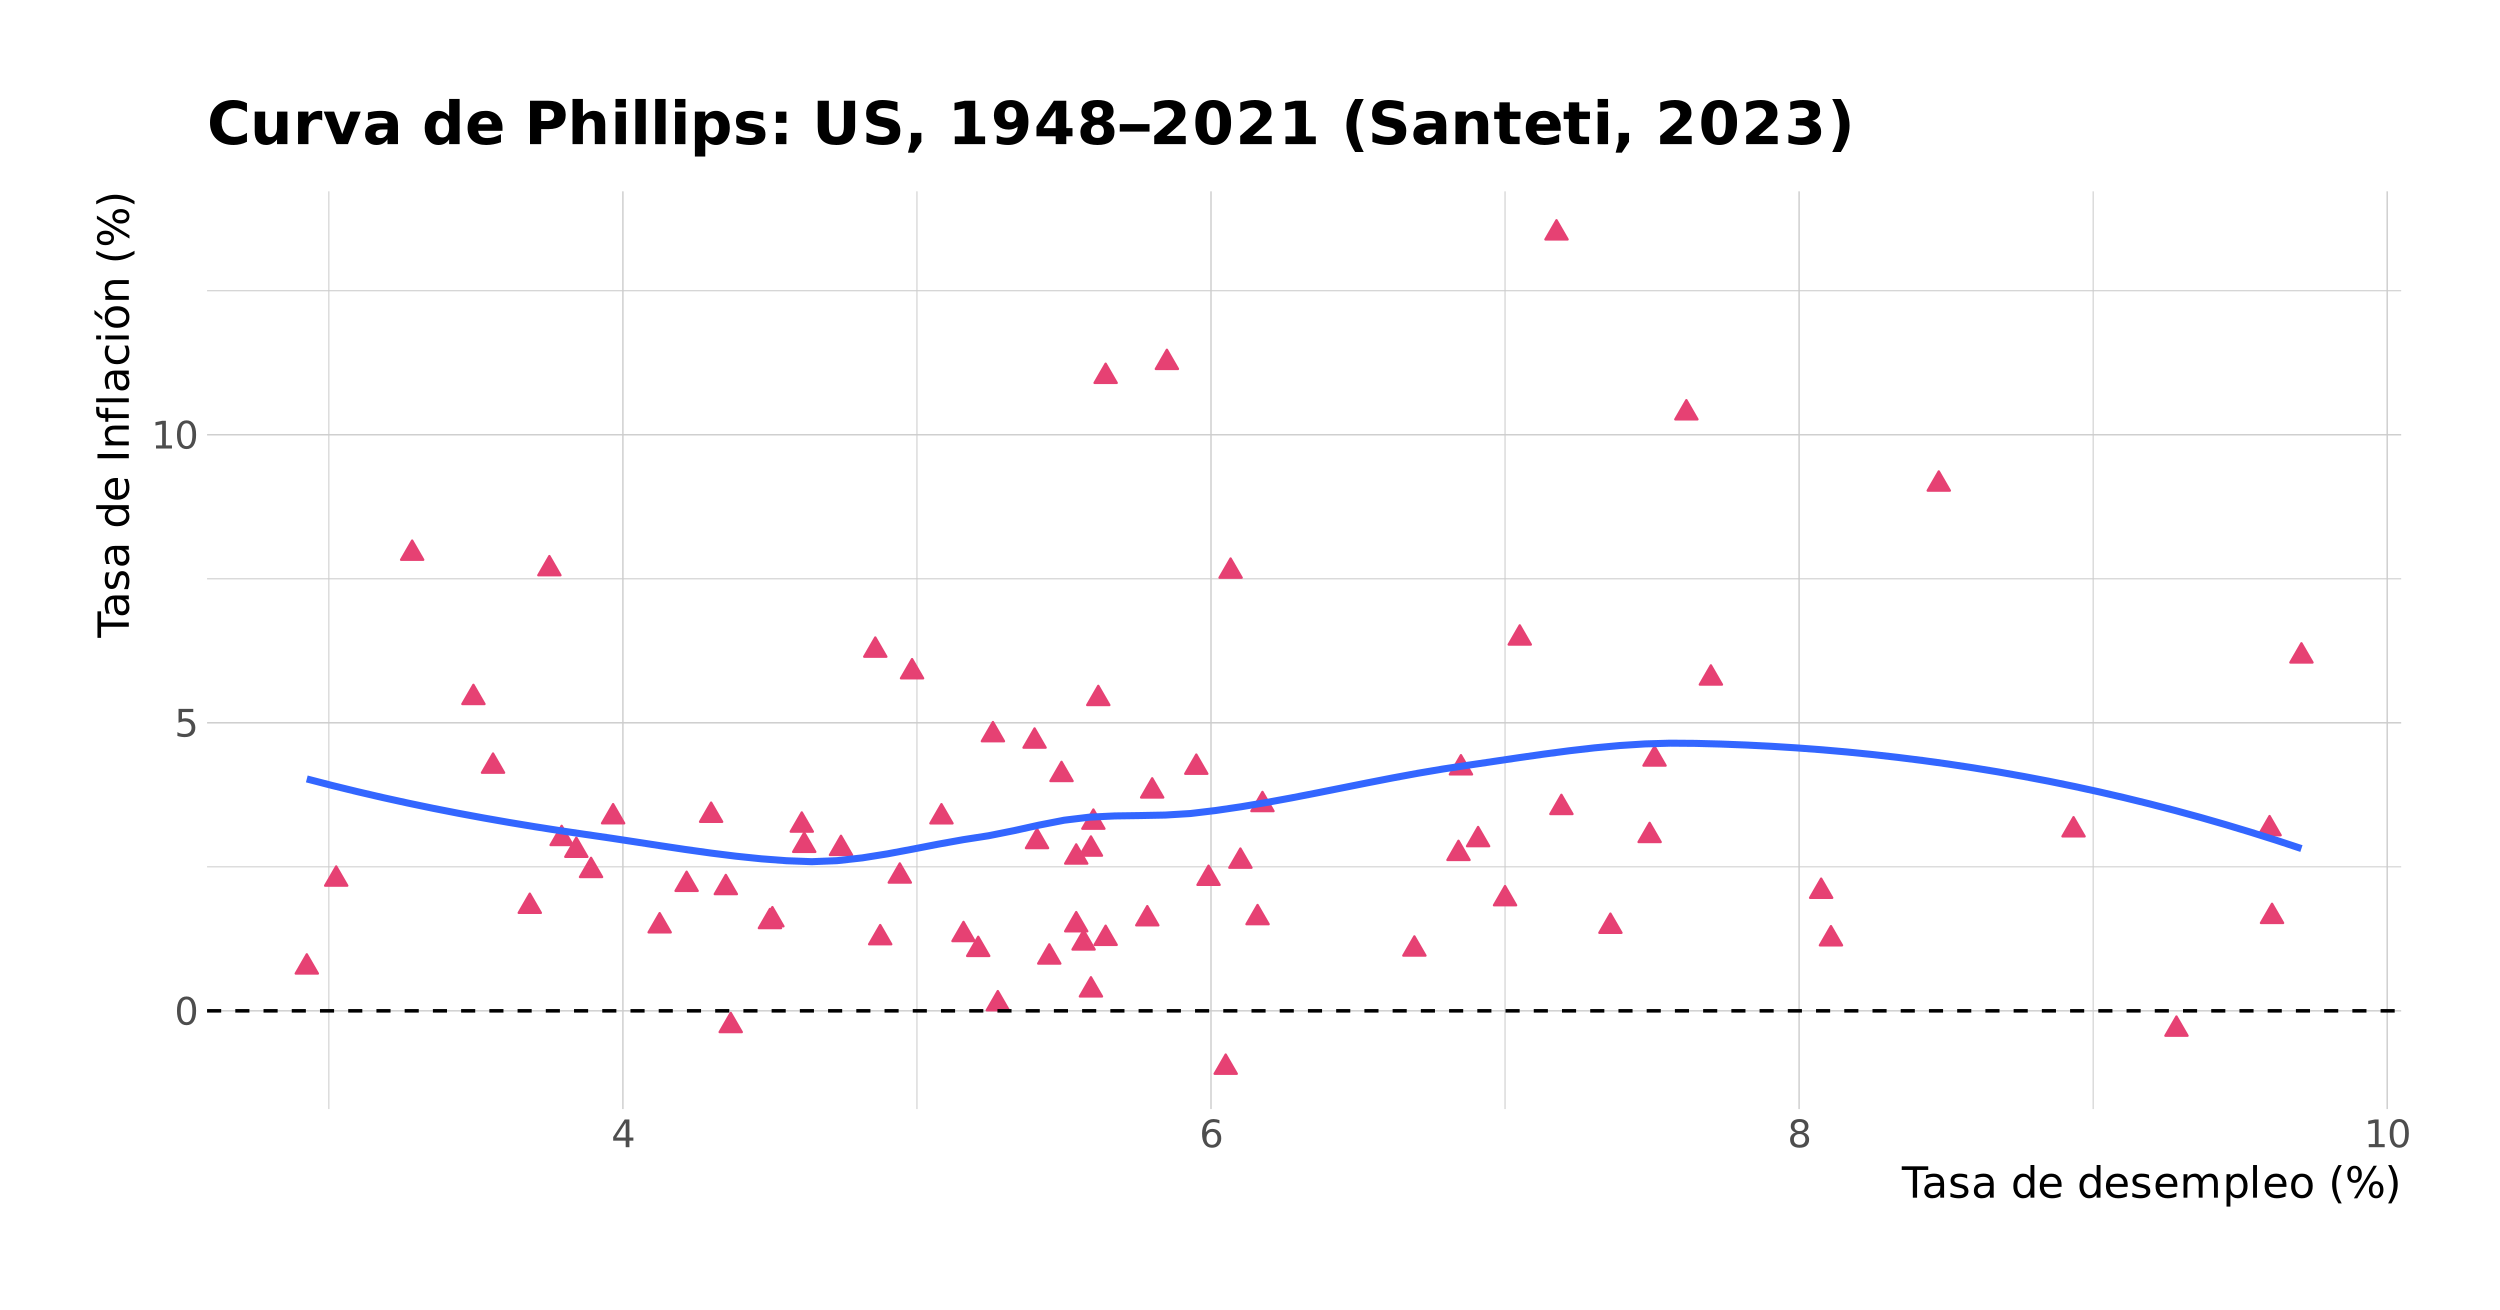 <?xml version="1.0" encoding="UTF-8"?>
<svg xmlns="http://www.w3.org/2000/svg" xmlns:xlink="http://www.w3.org/1999/xlink" width="756" height="396" viewBox="0 0 756 396">
<defs>
<g>
<g id="glyph-0-0">
<path d="M 0.578 2.031 L 0.578 -8.109 L 6.328 -8.109 L 6.328 2.031 Z M 1.219 1.391 L 5.688 1.391 L 5.688 -7.469 L 1.219 -7.469 Z M 1.219 1.391 "/>
</g>
<g id="glyph-0-1">
<path d="M 3.656 -7.641 C 3.07 -7.641 2.629 -7.348 2.328 -6.766 C 2.035 -6.191 1.891 -5.332 1.891 -4.188 C 1.891 -3.031 2.035 -2.164 2.328 -1.594 C 2.629 -1.02 3.07 -0.734 3.656 -0.734 C 4.238 -0.734 4.676 -1.02 4.969 -1.594 C 5.27 -2.164 5.422 -3.031 5.422 -4.188 C 5.422 -5.332 5.27 -6.191 4.969 -6.766 C 4.676 -7.348 4.238 -7.641 3.656 -7.641 Z M 3.656 -8.531 C 4.594 -8.531 5.305 -8.16 5.797 -7.422 C 6.297 -6.68 6.547 -5.602 6.547 -4.188 C 6.547 -2.77 6.297 -1.691 5.797 -0.953 C 5.305 -0.211 4.594 0.156 3.656 0.156 C 2.719 0.156 2 -0.211 1.5 -0.953 C 1.008 -1.691 0.766 -2.77 0.766 -4.188 C 0.766 -5.602 1.008 -6.68 1.5 -7.422 C 2 -8.16 2.719 -8.531 3.656 -8.531 Z M 3.656 -8.531 "/>
</g>
<g id="glyph-0-2">
<path d="M 1.234 -8.391 L 5.688 -8.391 L 5.688 -7.422 L 2.281 -7.422 L 2.281 -5.375 C 2.445 -5.426 2.609 -5.469 2.766 -5.5 C 2.93 -5.531 3.098 -5.547 3.266 -5.547 C 4.203 -5.547 4.941 -5.285 5.484 -4.766 C 6.035 -4.254 6.312 -3.562 6.312 -2.688 C 6.312 -1.789 6.031 -1.094 5.469 -0.594 C 4.906 -0.094 4.113 0.156 3.094 0.156 C 2.738 0.156 2.379 0.125 2.016 0.062 C 1.648 0.008 1.273 -0.078 0.891 -0.203 L 0.891 -1.344 C 1.223 -1.156 1.566 -1.016 1.922 -0.922 C 2.285 -0.836 2.672 -0.797 3.078 -0.797 C 3.723 -0.797 4.234 -0.961 4.609 -1.297 C 4.984 -1.641 5.172 -2.102 5.172 -2.688 C 5.172 -3.27 4.984 -3.734 4.609 -4.078 C 4.234 -4.422 3.723 -4.594 3.078 -4.594 C 2.766 -4.594 2.457 -4.555 2.156 -4.484 C 1.863 -4.422 1.555 -4.316 1.234 -4.172 Z M 1.234 -8.391 "/>
</g>
<g id="glyph-0-3">
<path d="M 1.422 -0.953 L 3.281 -0.953 L 3.281 -7.344 L 1.266 -6.953 L 1.266 -7.984 L 3.266 -8.391 L 4.406 -8.391 L 4.406 -0.953 L 6.25 -0.953 L 6.25 0 L 1.422 0 Z M 1.422 -0.953 "/>
</g>
<g id="glyph-0-4">
<path d="M 4.344 -7.391 L 1.484 -2.922 L 4.344 -2.922 Z M 4.047 -8.391 L 5.469 -8.391 L 5.469 -2.922 L 6.672 -2.922 L 6.672 -1.984 L 5.469 -1.984 L 5.469 0 L 4.344 0 L 4.344 -1.984 L 0.562 -1.984 L 0.562 -3.078 Z M 4.047 -8.391 "/>
</g>
<g id="glyph-0-5">
<path d="M 3.797 -4.641 C 3.285 -4.641 2.879 -4.461 2.578 -4.109 C 2.285 -3.766 2.141 -3.289 2.141 -2.688 C 2.141 -2.082 2.285 -1.602 2.578 -1.25 C 2.879 -0.906 3.285 -0.734 3.797 -0.734 C 4.305 -0.734 4.707 -0.906 5 -1.25 C 5.301 -1.602 5.453 -2.082 5.453 -2.688 C 5.453 -3.289 5.301 -3.766 5 -4.109 C 4.707 -4.461 4.305 -4.641 3.797 -4.641 Z M 6.047 -8.203 L 6.047 -7.172 C 5.766 -7.305 5.477 -7.406 5.188 -7.469 C 4.895 -7.539 4.609 -7.578 4.328 -7.578 C 3.578 -7.578 3.004 -7.32 2.609 -6.812 C 2.211 -6.312 1.988 -5.551 1.938 -4.531 C 2.156 -4.852 2.43 -5.102 2.766 -5.281 C 3.098 -5.457 3.461 -5.547 3.859 -5.547 C 4.703 -5.547 5.367 -5.289 5.859 -4.781 C 6.348 -4.27 6.594 -3.57 6.594 -2.688 C 6.594 -1.82 6.336 -1.129 5.828 -0.609 C 5.316 -0.098 4.641 0.156 3.797 0.156 C 2.828 0.156 2.082 -0.211 1.562 -0.953 C 1.051 -1.691 0.797 -2.77 0.797 -4.188 C 0.797 -5.508 1.109 -6.562 1.734 -7.344 C 2.367 -8.133 3.219 -8.531 4.281 -8.531 C 4.562 -8.531 4.848 -8.5 5.141 -8.438 C 5.43 -8.383 5.734 -8.305 6.047 -8.203 Z M 6.047 -8.203 "/>
</g>
<g id="glyph-0-6">
<path d="M 3.656 -3.984 C 3.113 -3.984 2.688 -3.836 2.375 -3.547 C 2.07 -3.254 1.922 -2.859 1.922 -2.359 C 1.922 -1.848 2.07 -1.445 2.375 -1.156 C 2.688 -0.875 3.113 -0.734 3.656 -0.734 C 4.195 -0.734 4.617 -0.879 4.922 -1.172 C 5.234 -1.461 5.391 -1.859 5.391 -2.359 C 5.391 -2.859 5.234 -3.254 4.922 -3.547 C 4.617 -3.836 4.195 -3.984 3.656 -3.984 Z M 2.516 -4.469 C 2.035 -4.582 1.66 -4.805 1.391 -5.141 C 1.117 -5.473 0.984 -5.879 0.984 -6.359 C 0.984 -7.035 1.219 -7.566 1.688 -7.953 C 2.164 -8.336 2.82 -8.531 3.656 -8.531 C 4.488 -8.531 5.141 -8.336 5.609 -7.953 C 6.086 -7.566 6.328 -7.035 6.328 -6.359 C 6.328 -5.879 6.191 -5.473 5.922 -5.141 C 5.648 -4.805 5.273 -4.582 4.797 -4.469 C 5.336 -4.332 5.758 -4.078 6.062 -3.703 C 6.375 -3.336 6.531 -2.891 6.531 -2.359 C 6.531 -1.547 6.281 -0.922 5.781 -0.484 C 5.289 -0.055 4.582 0.156 3.656 0.156 C 2.727 0.156 2.016 -0.055 1.516 -0.484 C 1.023 -0.922 0.781 -1.547 0.781 -2.359 C 0.781 -2.891 0.93 -3.336 1.234 -3.703 C 1.547 -4.078 1.973 -4.332 2.516 -4.469 Z M 2.109 -6.25 C 2.109 -5.82 2.242 -5.484 2.516 -5.234 C 2.785 -4.992 3.164 -4.875 3.656 -4.875 C 4.145 -4.875 4.523 -4.992 4.797 -5.234 C 5.078 -5.484 5.219 -5.82 5.219 -6.25 C 5.219 -6.688 5.078 -7.023 4.797 -7.266 C 4.523 -7.516 4.145 -7.641 3.656 -7.641 C 3.164 -7.641 2.785 -7.516 2.516 -7.266 C 2.242 -7.023 2.109 -6.688 2.109 -6.25 Z M 2.109 -6.25 "/>
</g>
<g id="glyph-1-0">
<path d="M 0.641 2.297 L 0.641 -9.172 L 7.141 -9.172 L 7.141 2.297 Z M 1.375 1.578 L 6.422 1.578 L 6.422 -8.438 L 1.375 -8.438 Z M 1.375 1.578 "/>
</g>
<g id="glyph-1-1">
<path d="M -0.031 -9.484 L 7.984 -9.484 L 7.984 -8.391 L 4.609 -8.391 L 4.609 0 L 3.328 0 L 3.328 -8.391 L -0.031 -8.391 Z M -0.031 -9.484 "/>
</g>
<g id="glyph-1-2">
<path d="M 4.453 -3.578 C 3.516 -3.578 2.863 -3.469 2.5 -3.25 C 2.133 -3.031 1.953 -2.66 1.953 -2.141 C 1.953 -1.734 2.086 -1.406 2.359 -1.156 C 2.629 -0.914 3 -0.797 3.469 -0.797 C 4.113 -0.797 4.633 -1.023 5.031 -1.484 C 5.426 -1.941 5.625 -2.551 5.625 -3.312 L 5.625 -3.578 Z M 6.781 -4.062 L 6.781 0 L 5.625 0 L 5.625 -1.078 C 5.352 -0.648 5.02 -0.332 4.625 -0.125 C 4.227 0.082 3.738 0.188 3.156 0.188 C 2.426 0.188 1.848 -0.016 1.422 -0.422 C 0.992 -0.836 0.781 -1.383 0.781 -2.062 C 0.781 -2.863 1.047 -3.469 1.578 -3.875 C 2.117 -4.281 2.922 -4.484 3.984 -4.484 L 5.625 -4.484 L 5.625 -4.609 C 5.625 -5.141 5.445 -5.551 5.094 -5.844 C 4.738 -6.145 4.238 -6.297 3.594 -6.297 C 3.188 -6.297 2.789 -6.242 2.406 -6.141 C 2.02 -6.047 1.648 -5.898 1.297 -5.703 L 1.297 -6.781 C 1.723 -6.945 2.141 -7.07 2.547 -7.156 C 2.953 -7.238 3.344 -7.281 3.719 -7.281 C 4.75 -7.281 5.516 -7.016 6.016 -6.484 C 6.523 -5.953 6.781 -5.145 6.781 -4.062 Z M 6.781 -4.062 "/>
</g>
<g id="glyph-1-3">
<path d="M 5.75 -6.906 L 5.75 -5.797 C 5.426 -5.961 5.086 -6.086 4.734 -6.172 C 4.379 -6.254 4.008 -6.297 3.625 -6.297 C 3.039 -6.297 2.602 -6.207 2.312 -6.031 C 2.031 -5.852 1.891 -5.586 1.891 -5.234 C 1.891 -4.961 1.988 -4.75 2.188 -4.594 C 2.395 -4.445 2.816 -4.301 3.453 -4.156 L 3.844 -4.062 C 4.676 -3.883 5.266 -3.633 5.609 -3.312 C 5.961 -2.988 6.141 -2.539 6.141 -1.969 C 6.141 -1.301 5.879 -0.773 5.359 -0.391 C 4.836 -0.004 4.117 0.188 3.203 0.188 C 2.816 0.188 2.414 0.148 2 0.078 C 1.594 0.004 1.16 -0.109 0.703 -0.266 L 0.703 -1.469 C 1.141 -1.238 1.566 -1.066 1.984 -0.953 C 2.398 -0.848 2.812 -0.797 3.219 -0.797 C 3.77 -0.797 4.191 -0.891 4.484 -1.078 C 4.785 -1.266 4.938 -1.531 4.938 -1.875 C 4.938 -2.188 4.828 -2.426 4.609 -2.594 C 4.398 -2.77 3.938 -2.938 3.219 -3.094 L 2.812 -3.188 C 2.082 -3.344 1.555 -3.578 1.234 -3.891 C 0.91 -4.203 0.75 -4.633 0.75 -5.188 C 0.75 -5.852 0.984 -6.367 1.453 -6.734 C 1.93 -7.098 2.609 -7.281 3.484 -7.281 C 3.91 -7.281 4.316 -7.25 4.703 -7.188 C 5.086 -7.125 5.438 -7.031 5.75 -6.906 Z M 5.75 -6.906 "/>
</g>
<g id="glyph-1-4">
</g>
<g id="glyph-1-5">
<path d="M 5.906 -6.031 L 5.906 -9.875 L 7.078 -9.875 L 7.078 0 L 5.906 0 L 5.906 -1.062 C 5.656 -0.645 5.344 -0.332 4.969 -0.125 C 4.594 0.082 4.145 0.188 3.625 0.188 C 2.77 0.188 2.07 -0.156 1.531 -0.844 C 0.988 -1.531 0.719 -2.43 0.719 -3.547 C 0.719 -4.66 0.988 -5.562 1.531 -6.25 C 2.07 -6.938 2.77 -7.281 3.625 -7.281 C 4.145 -7.281 4.594 -7.176 4.969 -6.969 C 5.344 -6.77 5.656 -6.457 5.906 -6.031 Z M 1.922 -3.547 C 1.922 -2.691 2.098 -2.02 2.453 -1.531 C 2.805 -1.039 3.289 -0.797 3.906 -0.797 C 4.531 -0.797 5.02 -1.039 5.375 -1.531 C 5.727 -2.02 5.906 -2.691 5.906 -3.547 C 5.906 -4.41 5.727 -5.082 5.375 -5.562 C 5.02 -6.051 4.531 -6.297 3.906 -6.297 C 3.289 -6.297 2.805 -6.051 2.453 -5.562 C 2.098 -5.082 1.922 -4.41 1.922 -3.547 Z M 1.922 -3.547 "/>
</g>
<g id="glyph-1-6">
<path d="M 7.312 -3.844 L 7.312 -3.281 L 1.938 -3.281 C 1.988 -2.469 2.227 -1.852 2.656 -1.438 C 3.094 -1.02 3.695 -0.812 4.469 -0.812 C 4.914 -0.812 5.348 -0.863 5.766 -0.969 C 6.191 -1.082 6.613 -1.25 7.031 -1.469 L 7.031 -0.359 C 6.613 -0.18 6.18 -0.047 5.734 0.047 C 5.297 0.141 4.852 0.188 4.406 0.188 C 3.27 0.188 2.367 -0.141 1.703 -0.797 C 1.047 -1.461 0.719 -2.359 0.719 -3.484 C 0.719 -4.648 1.031 -5.57 1.656 -6.25 C 2.289 -6.938 3.141 -7.281 4.203 -7.281 C 5.16 -7.281 5.914 -6.973 6.469 -6.359 C 7.031 -5.742 7.312 -4.906 7.312 -3.844 Z M 6.141 -4.188 C 6.129 -4.82 5.945 -5.332 5.594 -5.719 C 5.25 -6.102 4.789 -6.297 4.219 -6.297 C 3.562 -6.297 3.035 -6.109 2.641 -5.734 C 2.254 -5.367 2.031 -4.852 1.969 -4.188 Z M 6.141 -4.188 "/>
</g>
<g id="glyph-1-7">
<path d="M 6.766 -5.75 C 7.055 -6.27 7.406 -6.656 7.812 -6.906 C 8.219 -7.156 8.695 -7.281 9.25 -7.281 C 9.988 -7.281 10.555 -7.02 10.953 -6.5 C 11.359 -5.977 11.562 -5.242 11.562 -4.297 L 11.562 0 L 10.391 0 L 10.391 -4.25 C 10.391 -4.938 10.266 -5.441 10.016 -5.766 C 9.773 -6.098 9.41 -6.266 8.922 -6.266 C 8.316 -6.266 7.836 -6.062 7.484 -5.656 C 7.129 -5.258 6.953 -4.711 6.953 -4.016 L 6.953 0 L 5.781 0 L 5.781 -4.25 C 5.781 -4.938 5.66 -5.441 5.422 -5.766 C 5.18 -6.098 4.805 -6.266 4.297 -6.266 C 3.703 -6.266 3.227 -6.062 2.875 -5.656 C 2.531 -5.25 2.359 -4.703 2.359 -4.016 L 2.359 0 L 1.188 0 L 1.188 -7.109 L 2.359 -7.109 L 2.359 -6 C 2.617 -6.438 2.938 -6.758 3.312 -6.969 C 3.688 -7.176 4.129 -7.281 4.641 -7.281 C 5.16 -7.281 5.598 -7.148 5.953 -6.891 C 6.316 -6.629 6.586 -6.25 6.766 -5.75 Z M 6.766 -5.75 "/>
</g>
<g id="glyph-1-8">
<path d="M 2.359 -1.062 L 2.359 2.703 L 1.188 2.703 L 1.188 -7.109 L 2.359 -7.109 L 2.359 -6.031 C 2.598 -6.457 2.906 -6.77 3.281 -6.969 C 3.656 -7.176 4.102 -7.281 4.625 -7.281 C 5.488 -7.281 6.191 -6.938 6.734 -6.25 C 7.273 -5.562 7.547 -4.66 7.547 -3.547 C 7.547 -2.43 7.273 -1.531 6.734 -0.844 C 6.191 -0.156 5.488 0.188 4.625 0.188 C 4.102 0.188 3.656 0.082 3.281 -0.125 C 2.906 -0.332 2.598 -0.645 2.359 -1.062 Z M 6.328 -3.547 C 6.328 -4.41 6.148 -5.082 5.797 -5.562 C 5.441 -6.051 4.957 -6.297 4.344 -6.297 C 3.727 -6.297 3.242 -6.051 2.891 -5.562 C 2.535 -5.082 2.359 -4.41 2.359 -3.547 C 2.359 -2.691 2.535 -2.02 2.891 -1.531 C 3.242 -1.039 3.727 -0.797 4.344 -0.797 C 4.957 -0.797 5.441 -1.039 5.797 -1.531 C 6.148 -2.02 6.328 -2.691 6.328 -3.547 Z M 6.328 -3.547 "/>
</g>
<g id="glyph-1-9">
<path d="M 1.219 -9.875 L 2.391 -9.875 L 2.391 0 L 1.219 0 Z M 1.219 -9.875 "/>
</g>
<g id="glyph-1-10">
<path d="M 3.984 -6.297 C 3.359 -6.297 2.863 -6.051 2.5 -5.562 C 2.133 -5.07 1.953 -4.398 1.953 -3.547 C 1.953 -2.691 2.129 -2.02 2.484 -1.531 C 2.848 -1.051 3.348 -0.812 3.984 -0.812 C 4.598 -0.812 5.086 -1.055 5.453 -1.547 C 5.816 -2.035 6 -2.703 6 -3.547 C 6 -4.391 5.816 -5.055 5.453 -5.547 C 5.086 -6.047 4.598 -6.297 3.984 -6.297 Z M 3.984 -7.281 C 4.992 -7.281 5.789 -6.945 6.375 -6.281 C 6.957 -5.625 7.25 -4.711 7.25 -3.547 C 7.25 -2.379 6.957 -1.461 6.375 -0.797 C 5.789 -0.141 4.992 0.188 3.984 0.188 C 2.961 0.188 2.16 -0.141 1.578 -0.797 C 1.004 -1.461 0.719 -2.379 0.719 -3.547 C 0.719 -4.711 1.004 -5.625 1.578 -6.281 C 2.16 -6.945 2.961 -7.281 3.984 -7.281 Z M 3.984 -7.281 "/>
</g>
<g id="glyph-1-11">
<path d="M 4.031 -9.859 C 3.469 -8.891 3.047 -7.926 2.766 -6.969 C 2.492 -6.02 2.359 -5.055 2.359 -4.078 C 2.359 -3.098 2.492 -2.129 2.766 -1.172 C 3.047 -0.211 3.469 0.75 4.031 1.719 L 3.016 1.719 C 2.379 0.719 1.906 -0.258 1.594 -1.219 C 1.281 -2.176 1.125 -3.129 1.125 -4.078 C 1.125 -5.023 1.281 -5.973 1.594 -6.922 C 1.906 -7.879 2.379 -8.859 3.016 -9.859 Z M 4.031 -9.859 "/>
</g>
<g id="glyph-1-12">
<path d="M 9.453 -4.172 C 9.086 -4.172 8.797 -4.016 8.578 -3.703 C 8.367 -3.391 8.266 -2.953 8.266 -2.391 C 8.266 -1.836 8.367 -1.406 8.578 -1.094 C 8.797 -0.781 9.086 -0.625 9.453 -0.625 C 9.805 -0.625 10.086 -0.781 10.297 -1.094 C 10.516 -1.406 10.625 -1.836 10.625 -2.391 C 10.625 -2.941 10.516 -3.375 10.297 -3.688 C 10.086 -4.008 9.805 -4.172 9.453 -4.172 Z M 9.453 -4.984 C 10.117 -4.984 10.648 -4.75 11.047 -4.281 C 11.441 -3.812 11.641 -3.18 11.641 -2.391 C 11.641 -1.598 11.441 -0.969 11.047 -0.5 C 10.648 -0.039 10.117 0.188 9.453 0.188 C 8.773 0.188 8.238 -0.039 7.844 -0.5 C 7.445 -0.969 7.25 -1.598 7.25 -2.391 C 7.25 -3.191 7.445 -3.82 7.844 -4.281 C 8.238 -4.75 8.773 -4.984 9.453 -4.984 Z M 2.906 -8.844 C 2.539 -8.844 2.254 -8.68 2.047 -8.359 C 1.836 -8.047 1.734 -7.617 1.734 -7.078 C 1.734 -6.516 1.832 -6.078 2.031 -5.766 C 2.238 -5.453 2.531 -5.297 2.906 -5.297 C 3.27 -5.297 3.555 -5.453 3.766 -5.766 C 3.973 -6.078 4.078 -6.516 4.078 -7.078 C 4.078 -7.617 3.973 -8.047 3.766 -8.359 C 3.555 -8.68 3.27 -8.844 2.906 -8.844 Z M 8.641 -9.656 L 9.656 -9.656 L 3.719 0.188 L 2.703 0.188 Z M 2.906 -9.656 C 3.57 -9.656 4.102 -9.422 4.5 -8.953 C 4.895 -8.492 5.094 -7.867 5.094 -7.078 C 5.094 -6.273 4.895 -5.641 4.5 -5.172 C 4.102 -4.711 3.57 -4.484 2.906 -4.484 C 2.227 -4.484 1.691 -4.711 1.297 -5.172 C 0.91 -5.641 0.719 -6.273 0.719 -7.078 C 0.719 -7.859 0.91 -8.484 1.297 -8.953 C 1.691 -9.422 2.227 -9.656 2.906 -9.656 Z M 2.906 -9.656 "/>
</g>
<g id="glyph-1-13">
<path d="M 1.047 -9.859 L 2.062 -9.859 C 2.695 -8.859 3.172 -7.879 3.484 -6.922 C 3.797 -5.973 3.953 -5.023 3.953 -4.078 C 3.953 -3.129 3.797 -2.176 3.484 -1.219 C 3.172 -0.258 2.695 0.719 2.062 1.719 L 1.047 1.719 C 1.609 0.75 2.023 -0.211 2.297 -1.172 C 2.578 -2.129 2.719 -3.098 2.719 -4.078 C 2.719 -5.055 2.578 -6.02 2.297 -6.969 C 2.023 -7.926 1.609 -8.891 1.047 -9.859 Z M 1.047 -9.859 "/>
</g>
<g id="glyph-2-0">
<path d="M 2.297 -0.641 L -9.172 -0.641 L -9.172 -7.141 L 2.297 -7.141 Z M 1.578 -1.375 L 1.578 -6.422 L -8.438 -6.422 L -8.438 -1.375 Z M 1.578 -1.375 "/>
</g>
<g id="glyph-2-1">
<path d="M -9.484 0.031 L -9.484 -7.984 L -8.391 -7.984 L -8.391 -4.609 L 0 -4.609 L 0 -3.328 L -8.391 -3.328 L -8.391 0.031 Z M -9.484 0.031 "/>
</g>
<g id="glyph-2-2">
<path d="M -3.578 -4.453 C -3.578 -3.516 -3.469 -2.863 -3.25 -2.5 C -3.031 -2.133 -2.66 -1.953 -2.141 -1.953 C -1.734 -1.953 -1.406 -2.086 -1.156 -2.359 C -0.914 -2.629 -0.797 -3 -0.797 -3.469 C -0.797 -4.113 -1.023 -4.633 -1.484 -5.031 C -1.941 -5.426 -2.551 -5.625 -3.312 -5.625 L -3.578 -5.625 Z M -4.062 -6.781 L 0 -6.781 L 0 -5.625 L -1.078 -5.625 C -0.648 -5.352 -0.332 -5.02 -0.125 -4.625 C 0.082 -4.227 0.188 -3.738 0.188 -3.156 C 0.188 -2.426 -0.016 -1.848 -0.422 -1.422 C -0.836 -0.992 -1.383 -0.781 -2.062 -0.781 C -2.863 -0.781 -3.469 -1.047 -3.875 -1.578 C -4.281 -2.117 -4.484 -2.922 -4.484 -3.984 L -4.484 -5.625 L -4.609 -5.625 C -5.141 -5.625 -5.551 -5.445 -5.844 -5.094 C -6.145 -4.738 -6.297 -4.238 -6.297 -3.594 C -6.297 -3.188 -6.242 -2.789 -6.141 -2.406 C -6.047 -2.02 -5.898 -1.648 -5.703 -1.297 L -6.781 -1.297 C -6.945 -1.723 -7.07 -2.141 -7.156 -2.547 C -7.238 -2.953 -7.281 -3.344 -7.281 -3.719 C -7.281 -4.75 -7.016 -5.516 -6.484 -6.016 C -5.953 -6.523 -5.145 -6.781 -4.062 -6.781 Z M -4.062 -6.781 "/>
</g>
<g id="glyph-2-3">
<path d="M -6.906 -5.75 L -5.797 -5.75 C -5.961 -5.426 -6.086 -5.086 -6.172 -4.734 C -6.254 -4.379 -6.297 -4.008 -6.297 -3.625 C -6.297 -3.039 -6.207 -2.602 -6.031 -2.312 C -5.852 -2.031 -5.586 -1.891 -5.234 -1.891 C -4.961 -1.891 -4.75 -1.988 -4.594 -2.188 C -4.445 -2.395 -4.301 -2.816 -4.156 -3.453 L -4.062 -3.844 C -3.883 -4.676 -3.633 -5.266 -3.312 -5.609 C -2.988 -5.961 -2.539 -6.141 -1.969 -6.141 C -1.301 -6.141 -0.773 -5.879 -0.391 -5.359 C -0.004 -4.836 0.188 -4.117 0.188 -3.203 C 0.188 -2.816 0.148 -2.414 0.078 -2 C 0.004 -1.594 -0.109 -1.16 -0.266 -0.703 L -1.469 -0.703 C -1.238 -1.141 -1.066 -1.566 -0.953 -1.984 C -0.848 -2.398 -0.797 -2.812 -0.797 -3.219 C -0.797 -3.77 -0.891 -4.191 -1.078 -4.484 C -1.266 -4.785 -1.531 -4.938 -1.875 -4.938 C -2.188 -4.938 -2.426 -4.828 -2.594 -4.609 C -2.77 -4.398 -2.938 -3.938 -3.094 -3.219 L -3.188 -2.812 C -3.344 -2.082 -3.578 -1.555 -3.891 -1.234 C -4.203 -0.91 -4.633 -0.75 -5.188 -0.75 C -5.852 -0.75 -6.367 -0.984 -6.734 -1.453 C -7.098 -1.93 -7.281 -2.609 -7.281 -3.484 C -7.281 -3.91 -7.25 -4.316 -7.188 -4.703 C -7.125 -5.086 -7.031 -5.438 -6.906 -5.75 Z M -6.906 -5.75 "/>
</g>
<g id="glyph-2-4">
</g>
<g id="glyph-2-5">
<path d="M -6.031 -5.906 L -9.875 -5.906 L -9.875 -7.078 L 0 -7.078 L 0 -5.906 L -1.062 -5.906 C -0.645 -5.656 -0.332 -5.344 -0.125 -4.969 C 0.082 -4.594 0.188 -4.145 0.188 -3.625 C 0.188 -2.77 -0.156 -2.07 -0.844 -1.531 C -1.531 -0.988 -2.43 -0.719 -3.547 -0.719 C -4.66 -0.719 -5.562 -0.988 -6.25 -1.531 C -6.938 -2.07 -7.281 -2.77 -7.281 -3.625 C -7.281 -4.145 -7.176 -4.594 -6.969 -4.969 C -6.77 -5.344 -6.457 -5.656 -6.031 -5.906 Z M -3.547 -1.922 C -2.691 -1.922 -2.02 -2.098 -1.531 -2.453 C -1.039 -2.805 -0.797 -3.289 -0.797 -3.906 C -0.797 -4.531 -1.039 -5.02 -1.531 -5.375 C -2.02 -5.727 -2.691 -5.906 -3.547 -5.906 C -4.41 -5.906 -5.082 -5.727 -5.562 -5.375 C -6.051 -5.02 -6.297 -4.531 -6.297 -3.906 C -6.297 -3.289 -6.051 -2.805 -5.562 -2.453 C -5.082 -2.098 -4.41 -1.922 -3.547 -1.922 Z M -3.547 -1.922 "/>
</g>
<g id="glyph-2-6">
<path d="M -3.844 -7.312 L -3.281 -7.312 L -3.281 -1.938 C -2.469 -1.988 -1.852 -2.227 -1.438 -2.656 C -1.02 -3.094 -0.812 -3.695 -0.812 -4.469 C -0.812 -4.914 -0.863 -5.348 -0.969 -5.766 C -1.082 -6.191 -1.25 -6.613 -1.469 -7.031 L -0.359 -7.031 C -0.18 -6.613 -0.047 -6.18 0.047 -5.734 C 0.141 -5.297 0.188 -4.852 0.188 -4.406 C 0.188 -3.27 -0.141 -2.367 -0.797 -1.703 C -1.461 -1.047 -2.359 -0.719 -3.484 -0.719 C -4.648 -0.719 -5.57 -1.031 -6.25 -1.656 C -6.938 -2.289 -7.281 -3.141 -7.281 -4.203 C -7.281 -5.16 -6.973 -5.914 -6.359 -6.469 C -5.742 -7.031 -4.906 -7.312 -3.844 -7.312 Z M -4.188 -6.141 C -4.82 -6.129 -5.332 -5.945 -5.719 -5.594 C -6.102 -5.25 -6.297 -4.789 -6.297 -4.219 C -6.297 -3.562 -6.109 -3.035 -5.734 -2.641 C -5.367 -2.254 -4.852 -2.031 -4.188 -1.969 Z M -4.188 -6.141 "/>
</g>
<g id="glyph-2-7">
<path d="M -9.484 -1.281 L -9.484 -2.562 L 0 -2.562 L 0 -1.281 Z M -9.484 -1.281 "/>
</g>
<g id="glyph-2-8">
<path d="M -4.297 -7.141 L 0 -7.141 L 0 -5.969 L -4.25 -5.969 C -4.926 -5.969 -5.43 -5.836 -5.766 -5.578 C -6.098 -5.316 -6.266 -4.922 -6.266 -4.391 C -6.266 -3.766 -6.062 -3.27 -5.656 -2.906 C -5.258 -2.539 -4.711 -2.359 -4.016 -2.359 L 0 -2.359 L 0 -1.188 L -7.109 -1.188 L -7.109 -2.359 L -6 -2.359 C -6.426 -2.641 -6.742 -2.969 -6.953 -3.344 C -7.172 -3.719 -7.281 -4.156 -7.281 -4.656 C -7.281 -5.469 -7.023 -6.082 -6.516 -6.5 C -6.016 -6.926 -5.273 -7.141 -4.297 -7.141 Z M -4.297 -7.141 "/>
</g>
<g id="glyph-2-9">
<path d="M -9.875 -4.828 L -8.906 -4.828 L -8.906 -3.703 C -8.906 -3.285 -8.816 -2.992 -8.641 -2.828 C -8.473 -2.672 -8.172 -2.594 -7.734 -2.594 L -7.109 -2.594 L -7.109 -4.516 L -6.203 -4.516 L -6.203 -2.594 L 0 -2.594 L 0 -1.422 L -6.203 -1.422 L -6.203 -0.297 L -7.109 -0.297 L -7.109 -1.422 L -7.609 -1.422 C -8.398 -1.422 -8.973 -1.602 -9.328 -1.969 C -9.691 -2.332 -9.875 -2.914 -9.875 -3.719 Z M -9.875 -4.828 "/>
</g>
<g id="glyph-2-10">
<path d="M -9.875 -1.219 L -9.875 -2.391 L 0 -2.391 L 0 -1.219 Z M -9.875 -1.219 "/>
</g>
<g id="glyph-2-11">
<path d="M -6.844 -6.344 L -5.75 -6.344 C -5.926 -6.008 -6.062 -5.676 -6.156 -5.344 C -6.25 -5.008 -6.297 -4.676 -6.297 -4.344 C -6.297 -3.582 -6.051 -2.992 -5.562 -2.578 C -5.082 -2.16 -4.41 -1.953 -3.547 -1.953 C -2.68 -1.953 -2.008 -2.16 -1.531 -2.578 C -1.051 -2.992 -0.812 -3.582 -0.812 -4.344 C -0.812 -4.676 -0.852 -5.008 -0.938 -5.344 C -1.031 -5.676 -1.172 -6.008 -1.359 -6.344 L -0.266 -6.344 C -0.117 -6.02 -0.008 -5.68 0.062 -5.328 C 0.145 -4.984 0.188 -4.613 0.188 -4.219 C 0.188 -3.145 -0.145 -2.289 -0.812 -1.656 C -1.488 -1.031 -2.398 -0.719 -3.547 -0.719 C -4.703 -0.719 -5.613 -1.035 -6.281 -1.672 C -6.945 -2.305 -7.281 -3.18 -7.281 -4.297 C -7.281 -4.648 -7.242 -5 -7.172 -5.344 C -7.098 -5.688 -6.988 -6.02 -6.844 -6.344 Z M -6.844 -6.344 "/>
</g>
<g id="glyph-2-12">
<path d="M -7.109 -1.219 L -7.109 -2.391 L 0 -2.391 L 0 -1.219 Z M -9.875 -1.219 L -9.875 -2.391 L -8.391 -2.391 L -8.391 -1.219 Z M -9.875 -1.219 "/>
</g>
<g id="glyph-2-13">
<path d="M -6.297 -3.984 C -6.297 -3.359 -6.051 -2.863 -5.562 -2.5 C -5.07 -2.133 -4.398 -1.953 -3.547 -1.953 C -2.691 -1.953 -2.02 -2.129 -1.531 -2.484 C -1.051 -2.848 -0.812 -3.348 -0.812 -3.984 C -0.812 -4.598 -1.055 -5.086 -1.547 -5.453 C -2.035 -5.816 -2.703 -6 -3.547 -6 C -4.391 -6 -5.055 -5.816 -5.547 -5.453 C -6.047 -5.086 -6.297 -4.598 -6.297 -3.984 Z M -7.281 -3.984 C -7.281 -4.992 -6.945 -5.789 -6.281 -6.375 C -5.625 -6.957 -4.711 -7.25 -3.547 -7.25 C -2.379 -7.25 -1.461 -6.957 -0.797 -6.375 C -0.141 -5.789 0.188 -4.992 0.188 -3.984 C 0.188 -2.961 -0.141 -2.16 -0.797 -1.578 C -1.461 -1.004 -2.379 -0.719 -3.547 -0.719 C -4.711 -0.719 -5.625 -1.004 -6.281 -1.578 C -6.945 -2.16 -7.281 -2.961 -7.281 -3.984 Z M -10.391 -4.859 L -10.391 -6.125 L -8.016 -4.062 L -8.016 -3.094 Z M -10.391 -4.859 "/>
</g>
<g id="glyph-2-14">
<path d="M -9.859 -4.031 C -8.891 -3.469 -7.926 -3.047 -6.969 -2.766 C -6.02 -2.492 -5.055 -2.359 -4.078 -2.359 C -3.098 -2.359 -2.129 -2.492 -1.172 -2.766 C -0.211 -3.047 0.75 -3.469 1.719 -4.031 L 1.719 -3.016 C 0.719 -2.379 -0.258 -1.906 -1.219 -1.594 C -2.176 -1.281 -3.129 -1.125 -4.078 -1.125 C -5.023 -1.125 -5.973 -1.281 -6.922 -1.594 C -7.879 -1.906 -8.859 -2.379 -9.859 -3.016 Z M -9.859 -4.031 "/>
</g>
<g id="glyph-2-15">
<path d="M -4.172 -9.453 C -4.172 -9.086 -4.016 -8.797 -3.703 -8.578 C -3.391 -8.367 -2.953 -8.266 -2.391 -8.266 C -1.836 -8.266 -1.406 -8.367 -1.094 -8.578 C -0.781 -8.797 -0.625 -9.086 -0.625 -9.453 C -0.625 -9.805 -0.781 -10.086 -1.094 -10.297 C -1.406 -10.516 -1.836 -10.625 -2.391 -10.625 C -2.941 -10.625 -3.375 -10.516 -3.688 -10.297 C -4.008 -10.086 -4.172 -9.805 -4.172 -9.453 Z M -4.984 -9.453 C -4.984 -10.117 -4.75 -10.648 -4.281 -11.047 C -3.812 -11.441 -3.18 -11.641 -2.391 -11.641 C -1.598 -11.641 -0.969 -11.441 -0.5 -11.047 C -0.039 -10.648 0.188 -10.117 0.188 -9.453 C 0.188 -8.773 -0.039 -8.238 -0.5 -7.844 C -0.969 -7.445 -1.598 -7.25 -2.391 -7.25 C -3.191 -7.25 -3.82 -7.445 -4.281 -7.844 C -4.75 -8.238 -4.984 -8.773 -4.984 -9.453 Z M -8.844 -2.906 C -8.844 -2.539 -8.68 -2.254 -8.359 -2.047 C -8.047 -1.836 -7.617 -1.734 -7.078 -1.734 C -6.516 -1.734 -6.078 -1.832 -5.766 -2.031 C -5.453 -2.238 -5.297 -2.531 -5.297 -2.906 C -5.297 -3.27 -5.453 -3.555 -5.766 -3.766 C -6.078 -3.973 -6.516 -4.078 -7.078 -4.078 C -7.617 -4.078 -8.047 -3.973 -8.359 -3.766 C -8.68 -3.555 -8.844 -3.27 -8.844 -2.906 Z M -9.656 -8.641 L -9.656 -9.656 L 0.188 -3.719 L 0.188 -2.703 Z M -9.656 -2.906 C -9.656 -3.57 -9.422 -4.102 -8.953 -4.5 C -8.492 -4.895 -7.867 -5.094 -7.078 -5.094 C -6.273 -5.094 -5.641 -4.895 -5.172 -4.5 C -4.711 -4.102 -4.484 -3.57 -4.484 -2.906 C -4.484 -2.227 -4.711 -1.691 -5.172 -1.297 C -5.641 -0.91 -6.273 -0.719 -7.078 -0.719 C -7.859 -0.719 -8.484 -0.91 -8.953 -1.297 C -9.422 -1.691 -9.656 -2.227 -9.656 -2.906 Z M -9.656 -2.906 "/>
</g>
<g id="glyph-2-16">
<path d="M -9.859 -1.047 L -9.859 -2.062 C -8.859 -2.695 -7.879 -3.172 -6.922 -3.484 C -5.973 -3.797 -5.023 -3.953 -4.078 -3.953 C -3.129 -3.953 -2.176 -3.797 -1.219 -3.484 C -0.258 -3.172 0.719 -2.695 1.719 -2.062 L 1.719 -1.047 C 0.75 -1.609 -0.211 -2.023 -1.172 -2.297 C -2.129 -2.578 -3.098 -2.719 -4.078 -2.719 C -5.055 -2.719 -6.02 -2.578 -6.969 -2.297 C -7.926 -2.023 -8.891 -1.609 -9.859 -1.047 Z M -9.859 -1.047 "/>
</g>
<g id="glyph-3-0">
<path d="M 0.891 3.188 L 0.891 -12.688 L 9.891 -12.688 L 9.891 3.188 Z M 1.906 2.188 L 8.891 2.188 L 8.891 -11.688 L 1.906 -11.688 Z M 1.906 2.188 "/>
</g>
<g id="glyph-3-1">
<path d="M 12.062 -0.719 C 11.438 -0.395 10.785 -0.156 10.109 0 C 9.441 0.164 8.738 0.25 8 0.25 C 5.82 0.25 4.094 -0.359 2.812 -1.578 C 1.531 -2.797 0.891 -4.453 0.891 -6.547 C 0.891 -8.641 1.531 -10.297 2.812 -11.516 C 4.094 -12.742 5.82 -13.359 8 -13.359 C 8.738 -13.359 9.441 -13.273 10.109 -13.109 C 10.785 -12.953 11.438 -12.711 12.062 -12.391 L 12.062 -9.672 C 11.438 -10.098 10.816 -10.41 10.203 -10.609 C 9.598 -10.805 8.957 -10.906 8.281 -10.906 C 7.07 -10.906 6.117 -10.52 5.422 -9.75 C 4.734 -8.977 4.391 -7.91 4.391 -6.547 C 4.391 -5.191 4.734 -4.129 5.422 -3.359 C 6.117 -2.586 7.07 -2.203 8.281 -2.203 C 8.957 -2.203 9.598 -2.301 10.203 -2.5 C 10.816 -2.695 11.438 -3.008 12.062 -3.438 Z M 12.062 -0.719 "/>
</g>
<g id="glyph-3-2">
<path d="M 1.406 -3.828 L 1.406 -9.844 L 4.578 -9.844 L 4.578 -8.859 C 4.578 -8.328 4.57 -7.656 4.562 -6.844 C 4.551 -6.039 4.547 -5.504 4.547 -5.234 C 4.547 -4.441 4.566 -3.867 4.609 -3.516 C 4.648 -3.172 4.723 -2.922 4.828 -2.766 C 4.953 -2.566 5.117 -2.41 5.328 -2.297 C 5.535 -2.18 5.773 -2.125 6.047 -2.125 C 6.703 -2.125 7.219 -2.375 7.594 -2.875 C 7.969 -3.383 8.156 -4.086 8.156 -4.984 L 8.156 -9.844 L 11.297 -9.844 L 11.297 0 L 8.156 0 L 8.156 -1.422 C 7.676 -0.848 7.172 -0.426 6.641 -0.156 C 6.117 0.113 5.535 0.25 4.891 0.25 C 3.754 0.25 2.891 -0.098 2.297 -0.797 C 1.703 -1.492 1.406 -2.504 1.406 -3.828 Z M 1.406 -3.828 "/>
</g>
<g id="glyph-3-3">
<path d="M 8.828 -7.156 C 8.547 -7.289 8.27 -7.391 8 -7.453 C 7.727 -7.516 7.457 -7.547 7.188 -7.547 C 6.375 -7.547 5.75 -7.285 5.312 -6.766 C 4.875 -6.242 4.656 -5.5 4.656 -4.531 L 4.656 0 L 1.516 0 L 1.516 -9.844 L 4.656 -9.844 L 4.656 -8.234 C 5.062 -8.867 5.523 -9.332 6.047 -9.625 C 6.578 -9.926 7.207 -10.078 7.938 -10.078 C 8.039 -10.078 8.156 -10.07 8.281 -10.062 C 8.406 -10.062 8.582 -10.047 8.812 -10.016 Z M 8.828 -7.156 "/>
</g>
<g id="glyph-3-4">
<path d="M 0.266 -9.844 L 3.422 -9.844 L 5.875 -3.047 L 8.312 -9.844 L 11.469 -9.844 L 7.594 0 L 4.141 0 Z M 0.266 -9.844 "/>
</g>
<g id="glyph-3-5">
<path d="M 5.922 -4.438 C 5.266 -4.438 4.77 -4.32 4.438 -4.094 C 4.113 -3.875 3.953 -3.547 3.953 -3.109 C 3.953 -2.711 4.082 -2.398 4.344 -2.172 C 4.613 -1.953 4.984 -1.844 5.453 -1.844 C 6.047 -1.844 6.547 -2.051 6.953 -2.469 C 7.359 -2.895 7.562 -3.426 7.562 -4.062 L 7.562 -4.438 Z M 10.734 -5.609 L 10.734 0 L 7.562 0 L 7.562 -1.453 C 7.133 -0.859 6.656 -0.426 6.125 -0.156 C 5.602 0.113 4.961 0.25 4.203 0.25 C 3.191 0.25 2.367 -0.047 1.734 -0.641 C 1.098 -1.234 0.781 -2.004 0.781 -2.953 C 0.781 -4.109 1.176 -4.953 1.969 -5.484 C 2.758 -6.023 4.004 -6.297 5.703 -6.297 L 7.562 -6.297 L 7.562 -6.547 C 7.562 -7.047 7.363 -7.41 6.969 -7.641 C 6.57 -7.867 5.961 -7.984 5.141 -7.984 C 4.461 -7.984 3.832 -7.914 3.25 -7.781 C 2.664 -7.645 2.129 -7.445 1.641 -7.188 L 1.641 -9.578 C 2.305 -9.742 2.977 -9.867 3.656 -9.953 C 4.344 -10.035 5.023 -10.078 5.703 -10.078 C 7.484 -10.078 8.766 -9.727 9.547 -9.031 C 10.336 -8.332 10.734 -7.191 10.734 -5.609 Z M 10.734 -5.609 "/>
</g>
<g id="glyph-3-6">
</g>
<g id="glyph-3-7">
<path d="M 8.203 -8.406 L 8.203 -13.672 L 11.375 -13.672 L 11.375 0 L 8.203 0 L 8.203 -1.422 C 7.773 -0.836 7.301 -0.41 6.781 -0.141 C 6.258 0.117 5.656 0.25 4.969 0.25 C 3.75 0.25 2.75 -0.227 1.969 -1.188 C 1.195 -2.156 0.812 -3.395 0.812 -4.906 C 0.812 -6.426 1.195 -7.664 1.969 -8.625 C 2.75 -9.594 3.75 -10.078 4.969 -10.078 C 5.645 -10.078 6.242 -9.941 6.766 -9.672 C 7.297 -9.398 7.773 -8.977 8.203 -8.406 Z M 6.141 -2.031 C 6.805 -2.031 7.316 -2.273 7.672 -2.766 C 8.023 -3.254 8.203 -3.969 8.203 -4.906 C 8.203 -5.844 8.023 -6.555 7.672 -7.047 C 7.316 -7.547 6.805 -7.797 6.141 -7.797 C 5.473 -7.797 4.957 -7.547 4.594 -7.047 C 4.238 -6.555 4.062 -5.844 4.062 -4.906 C 4.062 -3.969 4.238 -3.254 4.594 -2.766 C 4.957 -2.273 5.473 -2.031 6.141 -2.031 Z M 6.141 -2.031 "/>
</g>
<g id="glyph-3-8">
<path d="M 11.344 -4.953 L 11.344 -4.047 L 3.984 -4.047 C 4.055 -3.305 4.32 -2.754 4.781 -2.391 C 5.238 -2.023 5.879 -1.844 6.703 -1.844 C 7.359 -1.844 8.035 -1.938 8.734 -2.125 C 9.43 -2.32 10.145 -2.625 10.875 -3.031 L 10.875 -0.594 C 10.125 -0.312 9.379 -0.102 8.641 0.031 C 7.898 0.176 7.156 0.25 6.406 0.25 C 4.625 0.25 3.238 -0.203 2.25 -1.109 C 1.27 -2.016 0.781 -3.281 0.781 -4.906 C 0.781 -6.52 1.266 -7.785 2.234 -8.703 C 3.203 -9.617 4.535 -10.078 6.234 -10.078 C 7.773 -10.078 9.008 -9.609 9.938 -8.672 C 10.875 -7.742 11.344 -6.504 11.344 -4.953 Z M 8.109 -6 C 8.109 -6.594 7.93 -7.07 7.578 -7.438 C 7.234 -7.801 6.781 -7.984 6.219 -7.984 C 5.602 -7.984 5.102 -7.812 4.719 -7.469 C 4.344 -7.133 4.109 -6.645 4.016 -6 Z M 8.109 -6 "/>
</g>
<g id="glyph-3-9">
<path d="M 1.656 -13.125 L 7.266 -13.125 C 8.941 -13.125 10.223 -12.754 11.109 -12.016 C 12.004 -11.273 12.453 -10.219 12.453 -8.844 C 12.453 -7.469 12.004 -6.406 11.109 -5.656 C 10.223 -4.914 8.941 -4.547 7.266 -4.547 L 5.031 -4.547 L 5.031 0 L 1.656 0 Z M 5.031 -10.672 L 5.031 -7 L 6.906 -7 C 7.562 -7 8.066 -7.16 8.422 -7.484 C 8.785 -7.805 8.969 -8.258 8.969 -8.844 C 8.969 -9.426 8.785 -9.875 8.422 -10.188 C 8.066 -10.508 7.562 -10.672 6.906 -10.672 Z M 5.031 -10.672 "/>
</g>
<g id="glyph-3-10">
<path d="M 11.406 -6 L 11.406 0 L 8.25 0 L 8.25 -4.578 C 8.25 -5.43 8.227 -6.02 8.188 -6.344 C 8.145 -6.664 8.078 -6.906 7.984 -7.062 C 7.867 -7.258 7.703 -7.414 7.484 -7.531 C 7.273 -7.645 7.035 -7.703 6.766 -7.703 C 6.109 -7.703 5.594 -7.445 5.219 -6.938 C 4.844 -6.438 4.656 -5.738 4.656 -4.844 L 4.656 0 L 1.516 0 L 1.516 -13.672 L 4.656 -13.672 L 4.656 -8.406 C 5.133 -8.977 5.641 -9.398 6.172 -9.672 C 6.703 -9.941 7.289 -10.078 7.938 -10.078 C 9.07 -10.078 9.93 -9.727 10.516 -9.031 C 11.109 -8.332 11.406 -7.32 11.406 -6 Z M 11.406 -6 "/>
</g>
<g id="glyph-3-11">
<path d="M 1.516 -9.844 L 4.656 -9.844 L 4.656 0 L 1.516 0 Z M 1.516 -13.672 L 4.656 -13.672 L 4.656 -11.109 L 1.516 -11.109 Z M 1.516 -13.672 "/>
</g>
<g id="glyph-3-12">
<path d="M 1.516 -13.672 L 4.656 -13.672 L 4.656 0 L 1.516 0 Z M 1.516 -13.672 "/>
</g>
<g id="glyph-3-13">
<path d="M 4.656 -1.422 L 4.656 3.75 L 1.516 3.75 L 1.516 -9.844 L 4.656 -9.844 L 4.656 -8.406 C 5.094 -8.977 5.57 -9.398 6.094 -9.672 C 6.625 -9.941 7.234 -10.078 7.922 -10.078 C 9.129 -10.078 10.125 -9.594 10.906 -8.625 C 11.688 -7.664 12.078 -6.426 12.078 -4.906 C 12.078 -3.395 11.688 -2.156 10.906 -1.188 C 10.125 -0.227 9.129 0.25 7.922 0.25 C 7.234 0.25 6.625 0.113 6.094 -0.156 C 5.57 -0.426 5.094 -0.848 4.656 -1.422 Z M 6.75 -7.797 C 6.07 -7.797 5.551 -7.547 5.188 -7.047 C 4.832 -6.555 4.656 -5.844 4.656 -4.906 C 4.656 -3.977 4.832 -3.266 5.188 -2.766 C 5.551 -2.273 6.07 -2.031 6.75 -2.031 C 7.426 -2.031 7.941 -2.273 8.297 -2.766 C 8.648 -3.254 8.828 -3.969 8.828 -4.906 C 8.828 -5.844 8.648 -6.555 8.297 -7.047 C 7.941 -7.547 7.426 -7.797 6.75 -7.797 Z M 6.75 -7.797 "/>
</g>
<g id="glyph-3-14">
<path d="M 9.203 -9.531 L 9.203 -7.141 C 8.523 -7.422 7.875 -7.629 7.25 -7.766 C 6.625 -7.91 6.031 -7.984 5.469 -7.984 C 4.875 -7.984 4.43 -7.91 4.141 -7.766 C 3.848 -7.617 3.703 -7.391 3.703 -7.078 C 3.703 -6.828 3.812 -6.633 4.031 -6.5 C 4.258 -6.363 4.656 -6.266 5.219 -6.203 L 5.781 -6.125 C 7.383 -5.914 8.461 -5.578 9.016 -5.109 C 9.578 -4.641 9.859 -3.906 9.859 -2.906 C 9.859 -1.852 9.473 -1.062 8.703 -0.531 C 7.93 -0.008 6.773 0.25 5.234 0.25 C 4.586 0.25 3.914 0.195 3.219 0.094 C 2.531 0 1.816 -0.148 1.078 -0.359 L 1.078 -2.75 C 1.703 -2.445 2.344 -2.219 3 -2.062 C 3.664 -1.914 4.336 -1.844 5.016 -1.844 C 5.629 -1.844 6.094 -1.926 6.406 -2.094 C 6.719 -2.258 6.875 -2.508 6.875 -2.844 C 6.875 -3.125 6.766 -3.332 6.547 -3.469 C 6.336 -3.613 5.914 -3.723 5.281 -3.797 L 4.719 -3.875 C 3.32 -4.039 2.344 -4.363 1.781 -4.844 C 1.219 -5.32 0.938 -6.039 0.938 -7 C 0.938 -8.039 1.289 -8.812 2 -9.312 C 2.719 -9.82 3.816 -10.078 5.297 -10.078 C 5.867 -10.078 6.473 -10.031 7.109 -9.938 C 7.754 -9.852 8.453 -9.719 9.203 -9.531 Z M 9.203 -9.531 "/>
</g>
<g id="glyph-3-15">
<path d="M 2.016 -9.844 L 5.188 -9.844 L 5.188 -6.438 L 2.016 -6.438 Z M 2.016 -3.406 L 5.188 -3.406 L 5.188 0 L 2.016 0 Z M 2.016 -3.406 "/>
</g>
<g id="glyph-3-16">
<path d="M 1.656 -13.125 L 5.031 -13.125 L 5.031 -5.25 C 5.031 -4.164 5.207 -3.391 5.562 -2.922 C 5.914 -2.461 6.492 -2.234 7.297 -2.234 C 8.109 -2.234 8.691 -2.461 9.047 -2.922 C 9.398 -3.391 9.578 -4.164 9.578 -5.25 L 9.578 -13.125 L 12.969 -13.125 L 12.969 -5.25 C 12.969 -3.395 12.5 -2.016 11.562 -1.109 C 10.633 -0.203 9.211 0.25 7.297 0.25 C 5.398 0.25 3.984 -0.203 3.047 -1.109 C 2.117 -2.016 1.656 -3.395 1.656 -5.25 Z M 1.656 -13.125 "/>
</g>
<g id="glyph-3-17">
<path d="M 10.781 -12.703 L 10.781 -9.938 C 10.062 -10.258 9.359 -10.5 8.672 -10.656 C 7.984 -10.82 7.336 -10.906 6.734 -10.906 C 5.922 -10.906 5.32 -10.789 4.938 -10.562 C 4.551 -10.344 4.359 -10 4.359 -9.531 C 4.359 -9.188 4.488 -8.914 4.75 -8.719 C 5.008 -8.52 5.484 -8.348 6.172 -8.203 L 7.609 -7.922 C 9.066 -7.629 10.102 -7.18 10.719 -6.578 C 11.332 -5.984 11.641 -5.133 11.641 -4.031 C 11.641 -2.582 11.211 -1.504 10.359 -0.797 C 9.504 -0.098 8.191 0.25 6.422 0.25 C 5.586 0.25 4.75 0.172 3.906 0.016 C 3.07 -0.141 2.238 -0.375 1.406 -0.688 L 1.406 -3.547 C 2.238 -3.098 3.047 -2.758 3.828 -2.531 C 4.617 -2.312 5.375 -2.203 6.094 -2.203 C 6.832 -2.203 7.398 -2.32 7.797 -2.562 C 8.191 -2.812 8.391 -3.164 8.391 -3.625 C 8.391 -4.031 8.254 -4.344 7.984 -4.562 C 7.711 -4.789 7.18 -4.992 6.391 -5.172 L 5.078 -5.453 C 3.766 -5.734 2.805 -6.18 2.203 -6.797 C 1.598 -7.41 1.297 -8.242 1.297 -9.297 C 1.297 -10.598 1.719 -11.598 2.562 -12.297 C 3.406 -13.004 4.617 -13.359 6.203 -13.359 C 6.922 -13.359 7.66 -13.301 8.422 -13.188 C 9.18 -13.082 9.969 -12.922 10.781 -12.703 Z M 10.781 -12.703 "/>
</g>
<g id="glyph-3-18">
<path d="M 1.844 -3.406 L 5 -3.406 L 5 -0.719 L 2.828 2.562 L 0.953 2.562 L 1.844 -0.719 Z M 1.844 -3.406 "/>
</g>
<g id="glyph-3-19">
<path d="M 2.109 -2.344 L 5.094 -2.344 L 5.094 -10.812 L 2.031 -10.188 L 2.031 -12.484 L 5.078 -13.125 L 8.297 -13.125 L 8.297 -2.344 L 11.281 -2.344 L 11.281 0 L 2.109 0 Z M 2.109 -2.344 "/>
</g>
<g id="glyph-3-20">
<path d="M 1.797 -0.297 L 1.797 -2.719 C 2.336 -2.469 2.852 -2.273 3.344 -2.141 C 3.844 -2.016 4.332 -1.953 4.812 -1.953 C 5.812 -1.953 6.594 -2.234 7.156 -2.797 C 7.719 -3.359 8.051 -4.191 8.156 -5.297 C 7.758 -5.004 7.332 -4.781 6.875 -4.625 C 6.426 -4.477 5.941 -4.406 5.422 -4.406 C 4.078 -4.406 2.992 -4.797 2.172 -5.578 C 1.348 -6.367 0.938 -7.398 0.938 -8.672 C 0.938 -10.086 1.395 -11.219 2.312 -12.062 C 3.227 -12.914 4.457 -13.344 6 -13.344 C 7.707 -13.344 9.031 -12.766 9.969 -11.609 C 10.906 -10.453 11.375 -8.82 11.375 -6.719 C 11.375 -4.551 10.828 -2.848 9.734 -1.609 C 8.641 -0.367 7.133 0.25 5.219 0.25 C 4.602 0.25 4.016 0.203 3.453 0.109 C 2.891 0.023 2.336 -0.109 1.797 -0.297 Z M 5.984 -6.609 C 6.566 -6.609 7.008 -6.801 7.312 -7.188 C 7.613 -7.57 7.766 -8.145 7.766 -8.906 C 7.766 -9.676 7.613 -10.254 7.312 -10.641 C 7.008 -11.023 6.566 -11.219 5.984 -11.219 C 5.391 -11.219 4.941 -11.023 4.641 -10.641 C 4.336 -10.254 4.188 -9.676 4.188 -8.906 C 4.188 -8.145 4.336 -7.57 4.641 -7.188 C 4.941 -6.801 5.391 -6.609 5.984 -6.609 Z M 5.984 -6.609 "/>
</g>
<g id="glyph-3-21">
<path d="M 6.625 -10.344 L 2.922 -4.844 L 6.625 -4.844 Z M 6.062 -13.125 L 9.828 -13.125 L 9.828 -4.844 L 11.703 -4.844 L 11.703 -2.391 L 9.828 -2.391 L 9.828 0 L 6.625 0 L 6.625 -2.391 L 0.812 -2.391 L 0.812 -5.297 Z M 6.062 -13.125 "/>
</g>
<g id="glyph-3-22">
<path d="M 6.266 -5.875 C 5.629 -5.875 5.141 -5.695 4.797 -5.344 C 4.461 -5 4.297 -4.508 4.297 -3.875 C 4.297 -3.227 4.461 -2.734 4.797 -2.391 C 5.141 -2.047 5.629 -1.875 6.266 -1.875 C 6.891 -1.875 7.367 -2.047 7.703 -2.391 C 8.035 -2.734 8.203 -3.227 8.203 -3.875 C 8.203 -4.52 8.035 -5.016 7.703 -5.359 C 7.367 -5.703 6.891 -5.875 6.266 -5.875 Z M 3.797 -6.984 C 3.004 -7.223 2.406 -7.594 2 -8.094 C 1.594 -8.594 1.391 -9.211 1.391 -9.953 C 1.391 -11.066 1.801 -11.91 2.625 -12.484 C 3.457 -13.066 4.672 -13.359 6.266 -13.359 C 7.859 -13.359 9.066 -13.066 9.891 -12.484 C 10.711 -11.91 11.125 -11.066 11.125 -9.953 C 11.125 -9.211 10.922 -8.594 10.516 -8.094 C 10.109 -7.594 9.504 -7.223 8.703 -6.984 C 9.598 -6.742 10.27 -6.344 10.719 -5.781 C 11.176 -5.227 11.406 -4.531 11.406 -3.688 C 11.406 -2.383 10.973 -1.398 10.109 -0.734 C 9.242 -0.078 7.961 0.25 6.266 0.25 C 4.555 0.25 3.266 -0.078 2.391 -0.734 C 1.523 -1.398 1.094 -2.383 1.094 -3.688 C 1.094 -4.531 1.32 -5.227 1.781 -5.781 C 2.238 -6.344 2.91 -6.742 3.797 -6.984 Z M 4.594 -9.609 C 4.594 -9.086 4.734 -8.688 5.016 -8.406 C 5.305 -8.125 5.723 -7.984 6.266 -7.984 C 6.797 -7.984 7.203 -8.125 7.484 -8.406 C 7.773 -8.688 7.922 -9.086 7.922 -9.609 C 7.922 -10.129 7.773 -10.531 7.484 -10.812 C 7.203 -11.094 6.797 -11.234 6.266 -11.234 C 5.723 -11.234 5.305 -11.094 5.016 -10.812 C 4.734 -10.531 4.594 -10.129 4.594 -9.609 Z M 4.594 -9.609 "/>
</g>
<g id="glyph-3-23">
<path d="M 0 -6.062 L 9 -6.062 L 9 -3.797 L 0 -3.797 Z M 0 -6.062 "/>
</g>
<g id="glyph-3-24">
<path d="M 5.188 -2.484 L 10.953 -2.484 L 10.953 0 L 1.422 0 L 1.422 -2.484 L 6.219 -6.719 C 6.645 -7.102 6.957 -7.477 7.156 -7.844 C 7.363 -8.219 7.469 -8.602 7.469 -9 C 7.469 -9.613 7.258 -10.109 6.844 -10.484 C 6.438 -10.859 5.891 -11.047 5.203 -11.047 C 4.672 -11.047 4.094 -10.93 3.469 -10.703 C 2.844 -10.484 2.172 -10.148 1.453 -9.703 L 1.453 -12.594 C 2.223 -12.844 2.977 -13.031 3.719 -13.156 C 4.457 -13.289 5.188 -13.359 5.906 -13.359 C 7.477 -13.359 8.695 -13.008 9.562 -12.312 C 10.438 -11.625 10.875 -10.664 10.875 -9.438 C 10.875 -8.719 10.688 -8.047 10.312 -7.422 C 9.945 -6.805 9.172 -5.984 7.984 -4.953 Z M 5.188 -2.484 "/>
</g>
<g id="glyph-3-25">
<path d="M 8.281 -6.578 C 8.281 -8.211 8.125 -9.363 7.812 -10.031 C 7.508 -10.707 6.992 -11.047 6.266 -11.047 C 5.535 -11.047 5.016 -10.707 4.703 -10.031 C 4.398 -9.363 4.25 -8.211 4.25 -6.578 C 4.25 -4.922 4.398 -3.75 4.703 -3.062 C 5.016 -2.383 5.535 -2.047 6.266 -2.047 C 6.984 -2.047 7.5 -2.383 7.812 -3.062 C 8.125 -3.75 8.281 -4.922 8.281 -6.578 Z M 11.656 -6.547 C 11.656 -4.367 11.188 -2.691 10.25 -1.516 C 9.312 -0.336 7.984 0.25 6.266 0.25 C 4.535 0.25 3.203 -0.336 2.266 -1.516 C 1.328 -2.691 0.859 -4.367 0.859 -6.547 C 0.859 -8.723 1.328 -10.398 2.266 -11.578 C 3.203 -12.766 4.535 -13.359 6.266 -13.359 C 7.984 -13.359 9.312 -12.766 10.25 -11.578 C 11.188 -10.398 11.656 -8.723 11.656 -6.547 Z M 11.656 -6.547 "/>
</g>
<g id="glyph-3-26">
<path d="M 6.781 2.375 L 4.172 2.375 C 3.273 0.926 2.613 -0.445 2.188 -1.75 C 1.758 -3.051 1.547 -4.348 1.547 -5.641 C 1.547 -6.922 1.758 -8.219 2.188 -9.531 C 2.625 -10.844 3.285 -12.219 4.172 -13.656 L 6.781 -13.656 C 6.031 -12.27 5.469 -10.91 5.094 -9.578 C 4.719 -8.254 4.531 -6.945 4.531 -5.656 C 4.531 -4.352 4.719 -3.035 5.094 -1.703 C 5.469 -0.379 6.031 0.977 6.781 2.375 Z M 6.781 2.375 "/>
</g>
<g id="glyph-3-27">
<path d="M 11.406 -6 L 11.406 0 L 8.25 0 L 8.25 -4.594 C 8.25 -5.438 8.227 -6.02 8.188 -6.344 C 8.145 -6.664 8.078 -6.906 7.984 -7.062 C 7.867 -7.258 7.703 -7.414 7.484 -7.531 C 7.273 -7.645 7.035 -7.703 6.766 -7.703 C 6.109 -7.703 5.594 -7.445 5.219 -6.938 C 4.844 -6.438 4.656 -5.738 4.656 -4.844 L 4.656 0 L 1.516 0 L 1.516 -9.844 L 4.656 -9.844 L 4.656 -8.406 C 5.133 -8.977 5.641 -9.398 6.172 -9.672 C 6.703 -9.941 7.289 -10.078 7.938 -10.078 C 9.07 -10.078 9.93 -9.727 10.516 -9.031 C 11.109 -8.332 11.406 -7.32 11.406 -6 Z M 11.406 -6 "/>
</g>
<g id="glyph-3-28">
<path d="M 4.953 -12.641 L 4.953 -9.844 L 8.188 -9.844 L 8.188 -7.594 L 4.953 -7.594 L 4.953 -3.422 C 4.953 -2.961 5.039 -2.648 5.219 -2.484 C 5.406 -2.328 5.766 -2.25 6.297 -2.25 L 7.922 -2.25 L 7.922 0 L 5.219 0 C 3.977 0 3.098 -0.258 2.578 -0.781 C 2.055 -1.301 1.797 -2.18 1.797 -3.422 L 1.797 -7.594 L 0.234 -7.594 L 0.234 -9.844 L 1.797 -9.844 L 1.797 -12.641 Z M 4.953 -12.641 "/>
</g>
<g id="glyph-3-29">
<path d="M 8.391 -7.078 C 9.273 -6.848 9.945 -6.445 10.406 -5.875 C 10.863 -5.312 11.094 -4.598 11.094 -3.734 C 11.094 -2.43 10.594 -1.441 9.594 -0.766 C 8.602 -0.086 7.148 0.25 5.234 0.25 C 4.566 0.25 3.895 0.191 3.219 0.078 C 2.539 -0.023 1.867 -0.18 1.203 -0.391 L 1.203 -3 C 1.836 -2.688 2.469 -2.445 3.094 -2.281 C 3.719 -2.125 4.332 -2.047 4.938 -2.047 C 5.832 -2.047 6.516 -2.203 6.984 -2.516 C 7.461 -2.828 7.703 -3.27 7.703 -3.844 C 7.703 -4.445 7.457 -4.898 6.969 -5.203 C 6.477 -5.516 5.758 -5.672 4.812 -5.672 L 3.453 -5.672 L 3.453 -7.844 L 4.875 -7.844 C 5.727 -7.844 6.363 -7.977 6.781 -8.25 C 7.195 -8.52 7.406 -8.926 7.406 -9.469 C 7.406 -9.969 7.203 -10.352 6.797 -10.625 C 6.391 -10.906 5.816 -11.047 5.078 -11.047 C 4.535 -11.047 3.984 -10.984 3.422 -10.859 C 2.867 -10.734 2.316 -10.551 1.766 -10.312 L 1.766 -12.797 C 2.43 -12.984 3.094 -13.125 3.75 -13.219 C 4.406 -13.312 5.051 -13.359 5.688 -13.359 C 7.395 -13.359 8.672 -13.078 9.516 -12.516 C 10.359 -11.961 10.781 -11.125 10.781 -10 C 10.781 -9.227 10.578 -8.598 10.172 -8.109 C 9.773 -7.617 9.18 -7.273 8.391 -7.078 Z M 8.391 -7.078 "/>
</g>
<g id="glyph-3-30">
<path d="M 1.438 2.375 C 2.188 0.977 2.75 -0.379 3.125 -1.703 C 3.5 -3.035 3.688 -4.352 3.688 -5.656 C 3.688 -6.945 3.5 -8.254 3.125 -9.578 C 2.75 -10.91 2.188 -12.27 1.438 -13.656 L 4.047 -13.656 C 4.941 -12.219 5.602 -10.844 6.031 -9.531 C 6.469 -8.219 6.688 -6.922 6.688 -5.641 C 6.688 -4.348 6.469 -3.051 6.031 -1.75 C 5.602 -0.445 4.941 0.926 4.047 2.375 Z M 1.438 2.375 "/>
</g>
</g>
<clipPath id="clip-0">
<path clip-rule="nonzero" d="M 62.617 261 L 726.113 261 L 726.113 263 L 62.617 263 Z M 62.617 261 "/>
</clipPath>
<clipPath id="clip-1">
<path clip-rule="nonzero" d="M 62.617 174 L 726.113 174 L 726.113 176 L 62.617 176 Z M 62.617 174 "/>
</clipPath>
<clipPath id="clip-2">
<path clip-rule="nonzero" d="M 62.617 87 L 726.113 87 L 726.113 89 L 62.617 89 Z M 62.617 87 "/>
</clipPath>
<clipPath id="clip-3">
<path clip-rule="nonzero" d="M 99 57.852 L 100 57.852 L 100 335.383 L 99 335.383 Z M 99 57.852 "/>
</clipPath>
<clipPath id="clip-4">
<path clip-rule="nonzero" d="M 277 57.852 L 278 57.852 L 278 335.383 L 277 335.383 Z M 277 57.852 "/>
</clipPath>
<clipPath id="clip-5">
<path clip-rule="nonzero" d="M 454 57.852 L 456 57.852 L 456 335.383 L 454 335.383 Z M 454 57.852 "/>
</clipPath>
<clipPath id="clip-6">
<path clip-rule="nonzero" d="M 632 57.852 L 634 57.852 L 634 335.383 L 632 335.383 Z M 632 57.852 "/>
</clipPath>
<clipPath id="clip-7">
<path clip-rule="nonzero" d="M 62.617 305 L 726.113 305 L 726.113 306 L 62.617 306 Z M 62.617 305 "/>
</clipPath>
<clipPath id="clip-8">
<path clip-rule="nonzero" d="M 62.617 218 L 726.113 218 L 726.113 219 L 62.617 219 Z M 62.617 218 "/>
</clipPath>
<clipPath id="clip-9">
<path clip-rule="nonzero" d="M 62.617 131 L 726.113 131 L 726.113 132 L 62.617 132 Z M 62.617 131 "/>
</clipPath>
<clipPath id="clip-10">
<path clip-rule="nonzero" d="M 188 57.852 L 189 57.852 L 189 335.383 L 188 335.383 Z M 188 57.852 "/>
</clipPath>
<clipPath id="clip-11">
<path clip-rule="nonzero" d="M 365 57.852 L 367 57.852 L 367 335.383 L 365 335.383 Z M 365 57.852 "/>
</clipPath>
<clipPath id="clip-12">
<path clip-rule="nonzero" d="M 543 57.852 L 545 57.852 L 545 335.383 L 543 335.383 Z M 543 57.852 "/>
</clipPath>
<clipPath id="clip-13">
<path clip-rule="nonzero" d="M 721 57.852 L 723 57.852 L 723 335.383 L 721 335.383 Z M 721 57.852 "/>
</clipPath>
<clipPath id="clip-14">
<path clip-rule="nonzero" d="M 62.617 305 L 726.113 305 L 726.113 307 L 62.617 307 Z M 62.617 305 "/>
</clipPath>
</defs>
<rect x="-75.6" y="-39.6" width="907.2" height="475.2" fill="rgb(100%, 100%, 100%)" fill-opacity="1"/>
<g clip-path="url(#clip-0)">
<path fill="none" stroke-width="0.32" stroke-linecap="butt" stroke-linejoin="round" stroke="rgb(80%, 80%, 80%)" stroke-opacity="1" stroke-miterlimit="10" d="M 62.617 262.129 L 726.113 262.129 "/>
</g>
<g clip-path="url(#clip-1)">
<path fill="none" stroke-width="0.32" stroke-linecap="butt" stroke-linejoin="round" stroke="rgb(80%, 80%, 80%)" stroke-opacity="1" stroke-miterlimit="10" d="M 62.617 175.023 L 726.113 175.023 "/>
</g>
<g clip-path="url(#clip-2)">
<path fill="none" stroke-width="0.32" stroke-linecap="butt" stroke-linejoin="round" stroke="rgb(80%, 80%, 80%)" stroke-opacity="1" stroke-miterlimit="10" d="M 62.617 87.918 L 726.113 87.918 "/>
</g>
<g clip-path="url(#clip-3)">
<path fill="none" stroke-width="0.32" stroke-linecap="butt" stroke-linejoin="round" stroke="rgb(80%, 80%, 80%)" stroke-opacity="1" stroke-miterlimit="10" d="M 99.445 335.383 L 99.445 57.852 "/>
</g>
<g clip-path="url(#clip-4)">
<path fill="none" stroke-width="0.32" stroke-linecap="butt" stroke-linejoin="round" stroke="rgb(80%, 80%, 80%)" stroke-opacity="1" stroke-miterlimit="10" d="M 277.285 335.383 L 277.285 57.852 "/>
</g>
<g clip-path="url(#clip-5)">
<path fill="none" stroke-width="0.32" stroke-linecap="butt" stroke-linejoin="round" stroke="rgb(80%, 80%, 80%)" stroke-opacity="1" stroke-miterlimit="10" d="M 455.125 335.383 L 455.125 57.852 "/>
</g>
<g clip-path="url(#clip-6)">
<path fill="none" stroke-width="0.32" stroke-linecap="butt" stroke-linejoin="round" stroke="rgb(80%, 80%, 80%)" stroke-opacity="1" stroke-miterlimit="10" d="M 632.969 335.383 L 632.969 57.852 "/>
</g>
<g clip-path="url(#clip-7)">
<path fill="none" stroke-width="0.427" stroke-linecap="butt" stroke-linejoin="round" stroke="rgb(80%, 80%, 80%)" stroke-opacity="1" stroke-miterlimit="10" d="M 62.617 305.684 L 726.113 305.684 "/>
</g>
<g clip-path="url(#clip-8)">
<path fill="none" stroke-width="0.427" stroke-linecap="butt" stroke-linejoin="round" stroke="rgb(80%, 80%, 80%)" stroke-opacity="1" stroke-miterlimit="10" d="M 62.617 218.574 L 726.113 218.574 "/>
</g>
<g clip-path="url(#clip-9)">
<path fill="none" stroke-width="0.427" stroke-linecap="butt" stroke-linejoin="round" stroke="rgb(80%, 80%, 80%)" stroke-opacity="1" stroke-miterlimit="10" d="M 62.617 131.469 L 726.113 131.469 "/>
</g>
<g clip-path="url(#clip-10)">
<path fill="none" stroke-width="0.427" stroke-linecap="butt" stroke-linejoin="round" stroke="rgb(80%, 80%, 80%)" stroke-opacity="1" stroke-miterlimit="10" d="M 188.363 335.383 L 188.363 57.852 "/>
</g>
<g clip-path="url(#clip-11)">
<path fill="none" stroke-width="0.427" stroke-linecap="butt" stroke-linejoin="round" stroke="rgb(80%, 80%, 80%)" stroke-opacity="1" stroke-miterlimit="10" d="M 366.207 335.383 L 366.207 57.852 "/>
</g>
<g clip-path="url(#clip-12)">
<path fill="none" stroke-width="0.427" stroke-linecap="butt" stroke-linejoin="round" stroke="rgb(80%, 80%, 80%)" stroke-opacity="1" stroke-miterlimit="10" d="M 544.047 335.383 L 544.047 57.852 "/>
</g>
<g clip-path="url(#clip-13)">
<path fill="none" stroke-width="0.427" stroke-linecap="butt" stroke-linejoin="round" stroke="rgb(80%, 80%, 80%)" stroke-opacity="1" stroke-miterlimit="10" d="M 721.887 335.383 L 721.887 57.852 "/>
</g>
<path fill-rule="nonzero" fill="rgb(90.196%, 25.49%, 45.098%)" fill-opacity="1" stroke-width="0.709" stroke-linecap="round" stroke-linejoin="round" stroke="rgb(90.196%, 25.49%, 45.098%)" stroke-opacity="1" stroke-miterlimit="10" d="M 166.137 168.152 L 169.484 173.957 L 162.785 173.957 Z M 166.137 168.152 "/>
<path fill-rule="nonzero" fill="rgb(90.196%, 25.49%, 45.098%)" fill-opacity="1" stroke-width="0.709" stroke-linecap="round" stroke-linejoin="round" stroke="rgb(90.196%, 25.49%, 45.098%)" stroke-opacity="1" stroke-miterlimit="10" d="M 370.652 318.898 L 374.004 324.703 L 367.301 324.703 Z M 370.652 318.898 "/>
<path fill-rule="nonzero" fill="rgb(90.196%, 25.49%, 45.098%)" fill-opacity="1" stroke-width="0.709" stroke-linecap="round" stroke-linejoin="round" stroke="rgb(90.196%, 25.49%, 45.098%)" stroke-opacity="1" stroke-miterlimit="10" d="M 295.812 283.277 L 299.16 289.078 L 292.461 289.078 Z M 295.812 283.277 "/>
<path fill-rule="nonzero" fill="rgb(90.196%, 25.49%, 45.098%)" fill-opacity="1" stroke-width="0.709" stroke-linecap="round" stroke-linejoin="round" stroke="rgb(90.196%, 25.49%, 45.098%)" stroke-opacity="1" stroke-miterlimit="10" d="M 124.637 163.469 L 127.988 169.273 L 121.289 169.273 Z M 124.637 163.469 "/>
<path fill-rule="nonzero" fill="rgb(90.196%, 25.49%, 45.098%)" fill-opacity="1" stroke-width="0.709" stroke-linecap="round" stroke-linejoin="round" stroke="rgb(90.196%, 25.49%, 45.098%)" stroke-opacity="1" stroke-miterlimit="10" d="M 101.668 262.016 L 105.02 267.82 L 98.316 267.82 Z M 101.668 262.016 "/>
<path fill-rule="nonzero" fill="rgb(90.196%, 25.49%, 45.098%)" fill-opacity="1" stroke-width="0.709" stroke-linecap="round" stroke-linejoin="round" stroke="rgb(90.196%, 25.49%, 45.098%)" stroke-opacity="1" stroke-miterlimit="10" d="M 92.773 288.586 L 96.125 294.391 L 89.426 294.391 Z M 92.773 288.586 "/>
<path fill-rule="nonzero" fill="rgb(90.196%, 25.49%, 45.098%)" fill-opacity="1" stroke-width="0.709" stroke-linecap="round" stroke-linejoin="round" stroke="rgb(90.196%, 25.49%, 45.098%)" stroke-opacity="1" stroke-miterlimit="10" d="M 329.898 295.52 L 333.246 301.324 L 326.547 301.324 Z M 329.898 295.52 "/>
<path fill-rule="nonzero" fill="rgb(90.196%, 25.49%, 45.098%)" fill-opacity="1" stroke-width="0.709" stroke-linecap="round" stroke-linejoin="round" stroke="rgb(90.196%, 25.49%, 45.098%)" stroke-opacity="1" stroke-miterlimit="10" d="M 220.969 306.297 L 224.32 312.102 L 217.617 312.102 Z M 220.969 306.297 "/>
<path fill-rule="nonzero" fill="rgb(90.196%, 25.49%, 45.098%)" fill-opacity="1" stroke-width="0.709" stroke-linecap="round" stroke-linejoin="round" stroke="rgb(90.196%, 25.49%, 45.098%)" stroke-opacity="1" stroke-miterlimit="10" d="M 199.48 276.133 L 202.832 281.938 L 196.129 281.938 Z M 199.48 276.133 "/>
<path fill-rule="nonzero" fill="rgb(90.196%, 25.49%, 45.098%)" fill-opacity="1" stroke-width="0.709" stroke-linecap="round" stroke-linejoin="round" stroke="rgb(90.196%, 25.49%, 45.098%)" stroke-opacity="1" stroke-miterlimit="10" d="M 215.043 242.707 L 218.391 248.512 L 211.691 248.512 Z M 215.043 242.707 "/>
<path fill-rule="nonzero" fill="rgb(90.196%, 25.49%, 45.098%)" fill-opacity="1" stroke-width="0.709" stroke-linecap="round" stroke-linejoin="round" stroke="rgb(90.196%, 25.49%, 45.098%)" stroke-opacity="1" stroke-miterlimit="10" d="M 441.047 254.25 L 444.398 260.055 L 437.695 260.055 Z M 441.047 254.25 "/>
<path fill-rule="nonzero" fill="rgb(90.196%, 25.49%, 45.098%)" fill-opacity="1" stroke-width="0.709" stroke-linecap="round" stroke-linejoin="round" stroke="rgb(90.196%, 25.49%, 45.098%)" stroke-opacity="1" stroke-miterlimit="10" d="M 317.301 285.574 L 320.652 291.379 L 313.949 291.379 Z M 317.301 285.574 "/>
<path fill-rule="nonzero" fill="rgb(90.196%, 25.49%, 45.098%)" fill-opacity="1" stroke-width="0.709" stroke-linecap="round" stroke-linejoin="round" stroke="rgb(90.196%, 25.49%, 45.098%)" stroke-opacity="1" stroke-miterlimit="10" d="M 325.449 275.816 L 328.801 281.621 L 322.102 281.621 Z M 325.449 275.816 "/>
<path fill-rule="nonzero" fill="rgb(90.196%, 25.49%, 45.098%)" fill-opacity="1" stroke-width="0.709" stroke-linecap="round" stroke-linejoin="round" stroke="rgb(90.196%, 25.49%, 45.098%)" stroke-opacity="1" stroke-miterlimit="10" d="M 427.711 283.164 L 431.062 288.969 L 424.359 288.969 Z M 427.711 283.164 "/>
<path fill-rule="nonzero" fill="rgb(90.196%, 25.49%, 45.098%)" fill-opacity="1" stroke-width="0.709" stroke-linecap="round" stroke-linejoin="round" stroke="rgb(90.196%, 25.49%, 45.098%)" stroke-opacity="1" stroke-miterlimit="10" d="M 327.676 281.324 L 331.023 287.129 L 324.324 287.129 Z M 327.676 281.324 "/>
<path fill-rule="nonzero" fill="rgb(90.196%, 25.49%, 45.098%)" fill-opacity="1" stroke-width="0.709" stroke-linecap="round" stroke-linejoin="round" stroke="rgb(90.196%, 25.49%, 45.098%)" stroke-opacity="1" stroke-miterlimit="10" d="M 334.344 279.93 L 337.695 285.734 L 330.992 285.734 Z M 334.344 279.93 "/>
<path fill-rule="nonzero" fill="rgb(90.196%, 25.49%, 45.098%)" fill-opacity="1" stroke-width="0.709" stroke-linecap="round" stroke-linejoin="round" stroke="rgb(90.196%, 25.49%, 45.098%)" stroke-opacity="1" stroke-miterlimit="10" d="M 291.363 278.781 L 294.715 284.586 L 288.012 284.586 Z M 291.363 278.781 "/>
<path fill-rule="nonzero" fill="rgb(90.196%, 25.49%, 45.098%)" fill-opacity="1" stroke-width="0.709" stroke-linecap="round" stroke-linejoin="round" stroke="rgb(90.196%, 25.49%, 45.098%)" stroke-opacity="1" stroke-miterlimit="10" d="M 233.566 274.309 L 236.918 280.113 L 230.215 280.113 Z M 233.566 274.309 "/>
<path fill-rule="nonzero" fill="rgb(90.196%, 25.49%, 45.098%)" fill-opacity="1" stroke-width="0.709" stroke-linecap="round" stroke-linejoin="round" stroke="rgb(90.196%, 25.49%, 45.098%)" stroke-opacity="1" stroke-miterlimit="10" d="M 169.84 249.734 L 173.191 255.539 L 166.488 255.539 Z M 169.84 249.734 "/>
<path fill-rule="nonzero" fill="rgb(90.196%, 25.49%, 45.098%)" fill-opacity="1" stroke-width="0.709" stroke-linecap="round" stroke-linejoin="round" stroke="rgb(90.196%, 25.49%, 45.098%)" stroke-opacity="1" stroke-miterlimit="10" d="M 174.285 253.301 L 177.637 259.105 L 170.934 259.105 Z M 174.285 253.301 "/>
<path fill-rule="nonzero" fill="rgb(90.196%, 25.49%, 45.098%)" fill-opacity="1" stroke-width="0.709" stroke-linecap="round" stroke-linejoin="round" stroke="rgb(90.196%, 25.49%, 45.098%)" stroke-opacity="1" stroke-miterlimit="10" d="M 149.09 227.863 L 152.441 233.668 L 145.742 233.668 Z M 149.09 227.863 "/>
<path fill-rule="nonzero" fill="rgb(90.196%, 25.49%, 45.098%)" fill-opacity="1" stroke-width="0.709" stroke-linecap="round" stroke-linejoin="round" stroke="rgb(90.196%, 25.49%, 45.098%)" stroke-opacity="1" stroke-miterlimit="10" d="M 143.164 207.09 L 146.516 212.895 L 139.812 212.895 Z M 143.164 207.09 "/>
<path fill-rule="nonzero" fill="rgb(90.196%, 25.49%, 45.098%)" fill-opacity="1" stroke-width="0.709" stroke-linecap="round" stroke-linejoin="round" stroke="rgb(90.196%, 25.49%, 45.098%)" stroke-opacity="1" stroke-miterlimit="10" d="M 275.805 199.312 L 279.156 205.117 L 272.453 205.117 Z M 275.805 199.312 "/>
<path fill-rule="nonzero" fill="rgb(90.196%, 25.49%, 45.098%)" fill-opacity="1" stroke-width="0.709" stroke-linecap="round" stroke-linejoin="round" stroke="rgb(90.196%, 25.49%, 45.098%)" stroke-opacity="1" stroke-miterlimit="10" d="M 361.762 228.18 L 365.109 233.984 L 358.41 233.984 Z M 361.762 228.18 "/>
<path fill-rule="nonzero" fill="rgb(90.196%, 25.49%, 45.098%)" fill-opacity="1" stroke-width="0.709" stroke-linecap="round" stroke-linejoin="round" stroke="rgb(90.196%, 25.49%, 45.098%)" stroke-opacity="1" stroke-miterlimit="10" d="M 330.637 244.793 L 333.988 250.598 L 327.285 250.598 Z M 330.637 244.793 "/>
<path fill-rule="nonzero" fill="rgb(90.196%, 25.49%, 45.098%)" fill-opacity="1" stroke-width="0.709" stroke-linecap="round" stroke-linejoin="round" stroke="rgb(90.196%, 25.49%, 45.098%)" stroke-opacity="1" stroke-miterlimit="10" d="M 264.688 192.777 L 268.039 198.582 L 261.336 198.582 Z M 264.688 192.777 "/>
<path fill-rule="nonzero" fill="rgb(90.196%, 25.49%, 45.098%)" fill-opacity="1" stroke-width="0.709" stroke-linecap="round" stroke-linejoin="round" stroke="rgb(90.196%, 25.49%, 45.098%)" stroke-opacity="1" stroke-miterlimit="10" d="M 334.344 109.984 L 337.695 115.789 L 330.992 115.789 Z M 334.344 109.984 "/>
<path fill-rule="nonzero" fill="rgb(90.196%, 25.49%, 45.098%)" fill-opacity="1" stroke-width="0.709" stroke-linecap="round" stroke-linejoin="round" stroke="rgb(90.196%, 25.49%, 45.098%)" stroke-opacity="1" stroke-miterlimit="10" d="M 586.285 142.555 L 589.637 148.359 L 582.934 148.359 Z M 586.285 142.555 "/>
<path fill-rule="nonzero" fill="rgb(90.196%, 25.49%, 45.098%)" fill-opacity="1" stroke-width="0.709" stroke-linecap="round" stroke-linejoin="round" stroke="rgb(90.196%, 25.49%, 45.098%)" stroke-opacity="1" stroke-miterlimit="10" d="M 517.371 201.207 L 520.723 207.012 L 514.02 207.012 Z M 517.371 201.207 "/>
<path fill-rule="nonzero" fill="rgb(90.196%, 25.49%, 45.098%)" fill-opacity="1" stroke-width="0.709" stroke-linecap="round" stroke-linejoin="round" stroke="rgb(90.196%, 25.49%, 45.098%)" stroke-opacity="1" stroke-miterlimit="10" d="M 459.574 189.105 L 462.926 194.91 L 456.223 194.91 Z M 459.574 189.105 "/>
<path fill-rule="nonzero" fill="rgb(90.196%, 25.49%, 45.098%)" fill-opacity="1" stroke-width="0.709" stroke-linecap="round" stroke-linejoin="round" stroke="rgb(90.196%, 25.49%, 45.098%)" stroke-opacity="1" stroke-miterlimit="10" d="M 372.133 168.891 L 375.484 174.695 L 368.781 174.695 Z M 372.133 168.891 "/>
<path fill-rule="nonzero" fill="rgb(90.196%, 25.49%, 45.098%)" fill-opacity="1" stroke-width="0.709" stroke-linecap="round" stroke-linejoin="round" stroke="rgb(90.196%, 25.49%, 45.098%)" stroke-opacity="1" stroke-miterlimit="10" d="M 352.867 105.77 L 356.219 111.574 L 349.516 111.574 Z M 352.867 105.77 "/>
<path fill-rule="nonzero" fill="rgb(90.196%, 25.49%, 45.098%)" fill-opacity="1" stroke-width="0.709" stroke-linecap="round" stroke-linejoin="round" stroke="rgb(90.196%, 25.49%, 45.098%)" stroke-opacity="1" stroke-miterlimit="10" d="M 470.688 66.598 L 474.039 72.402 L 467.336 72.402 Z M 470.688 66.598 "/>
<path fill-rule="nonzero" fill="rgb(90.196%, 25.49%, 45.098%)" fill-opacity="1" stroke-width="0.709" stroke-linecap="round" stroke-linejoin="round" stroke="rgb(90.196%, 25.49%, 45.098%)" stroke-opacity="1" stroke-miterlimit="10" d="M 509.961 121.008 L 513.312 126.812 L 506.609 126.812 Z M 509.961 121.008 "/>
<path fill-rule="nonzero" fill="rgb(90.196%, 25.49%, 45.098%)" fill-opacity="1" stroke-width="0.709" stroke-linecap="round" stroke-linejoin="round" stroke="rgb(90.196%, 25.49%, 45.098%)" stroke-opacity="1" stroke-miterlimit="10" d="M 695.953 194.527 L 699.305 200.332 L 692.602 200.332 Z M 695.953 194.527 "/>
<path fill-rule="nonzero" fill="rgb(90.196%, 25.49%, 45.098%)" fill-opacity="1" stroke-width="0.709" stroke-linecap="round" stroke-linejoin="round" stroke="rgb(90.196%, 25.49%, 45.098%)" stroke-opacity="1" stroke-miterlimit="10" d="M 686.32 246.77 L 689.672 252.574 L 682.969 252.574 Z M 686.32 246.77 "/>
<path fill-rule="nonzero" fill="rgb(90.196%, 25.49%, 45.098%)" fill-opacity="1" stroke-width="0.709" stroke-linecap="round" stroke-linejoin="round" stroke="rgb(90.196%, 25.49%, 45.098%)" stroke-opacity="1" stroke-miterlimit="10" d="M 500.328 225.715 L 503.68 231.516 L 496.977 231.516 Z M 500.328 225.715 "/>
<path fill-rule="nonzero" fill="rgb(90.196%, 25.49%, 45.098%)" fill-opacity="1" stroke-width="0.709" stroke-linecap="round" stroke-linejoin="round" stroke="rgb(90.196%, 25.49%, 45.098%)" stroke-opacity="1" stroke-miterlimit="10" d="M 472.168 240.352 L 475.52 246.156 L 468.82 246.156 Z M 472.168 240.352 "/>
<path fill-rule="nonzero" fill="rgb(90.196%, 25.49%, 45.098%)" fill-opacity="1" stroke-width="0.709" stroke-linecap="round" stroke-linejoin="round" stroke="rgb(90.196%, 25.49%, 45.098%)" stroke-opacity="1" stroke-miterlimit="10" d="M 455.125 267.945 L 458.477 273.75 L 451.777 273.75 Z M 455.125 267.945 "/>
<path fill-rule="nonzero" fill="rgb(90.196%, 25.49%, 45.098%)" fill-opacity="1" stroke-width="0.709" stroke-linecap="round" stroke-linejoin="round" stroke="rgb(90.196%, 25.49%, 45.098%)" stroke-opacity="1" stroke-miterlimit="10" d="M 381.766 239.477 L 385.117 245.281 L 378.418 245.281 Z M 381.766 239.477 "/>
<path fill-rule="nonzero" fill="rgb(90.196%, 25.49%, 45.098%)" fill-opacity="1" stroke-width="0.709" stroke-linecap="round" stroke-linejoin="round" stroke="rgb(90.196%, 25.49%, 45.098%)" stroke-opacity="1" stroke-miterlimit="10" d="M 321.004 230.383 L 324.355 236.188 L 317.652 236.188 Z M 321.004 230.383 "/>
<path fill-rule="nonzero" fill="rgb(90.196%, 25.49%, 45.098%)" fill-opacity="1" stroke-width="0.709" stroke-linecap="round" stroke-linejoin="round" stroke="rgb(90.196%, 25.49%, 45.098%)" stroke-opacity="1" stroke-miterlimit="10" d="M 300.258 218.344 L 303.609 224.148 L 296.906 224.148 Z M 300.258 218.344 "/>
<path fill-rule="nonzero" fill="rgb(90.196%, 25.49%, 45.098%)" fill-opacity="1" stroke-width="0.709" stroke-linecap="round" stroke-linejoin="round" stroke="rgb(90.196%, 25.49%, 45.098%)" stroke-opacity="1" stroke-miterlimit="10" d="M 332.121 207.402 L 335.473 213.207 L 328.77 213.207 Z M 332.121 207.402 "/>
<path fill-rule="nonzero" fill="rgb(90.196%, 25.49%, 45.098%)" fill-opacity="1" stroke-width="0.709" stroke-linecap="round" stroke-linejoin="round" stroke="rgb(90.196%, 25.49%, 45.098%)" stroke-opacity="1" stroke-miterlimit="10" d="M 441.789 228.367 L 445.141 234.172 L 438.438 234.172 Z M 441.789 228.367 "/>
<path fill-rule="nonzero" fill="rgb(90.196%, 25.49%, 45.098%)" fill-opacity="1" stroke-width="0.709" stroke-linecap="round" stroke-linejoin="round" stroke="rgb(90.196%, 25.49%, 45.098%)" stroke-opacity="1" stroke-miterlimit="10" d="M 498.848 248.824 L 502.195 254.629 L 495.496 254.629 Z M 498.848 248.824 "/>
<path fill-rule="nonzero" fill="rgb(90.196%, 25.49%, 45.098%)" fill-opacity="1" stroke-width="0.709" stroke-linecap="round" stroke-linejoin="round" stroke="rgb(90.196%, 25.49%, 45.098%)" stroke-opacity="1" stroke-miterlimit="10" d="M 446.977 250.078 L 450.328 255.883 L 443.625 255.883 Z M 446.977 250.078 "/>
<path fill-rule="nonzero" fill="rgb(90.196%, 25.49%, 45.098%)" fill-opacity="1" stroke-width="0.709" stroke-linecap="round" stroke-linejoin="round" stroke="rgb(90.196%, 25.49%, 45.098%)" stroke-opacity="1" stroke-miterlimit="10" d="M 375.098 256.594 L 378.449 262.398 L 371.746 262.398 Z M 375.098 256.594 "/>
<path fill-rule="nonzero" fill="rgb(90.196%, 25.49%, 45.098%)" fill-opacity="1" stroke-width="0.709" stroke-linecap="round" stroke-linejoin="round" stroke="rgb(90.196%, 25.49%, 45.098%)" stroke-opacity="1" stroke-miterlimit="10" d="M 329.898 252.938 L 333.246 258.742 L 326.547 258.742 Z M 329.898 252.938 "/>
<path fill-rule="nonzero" fill="rgb(90.196%, 25.49%, 45.098%)" fill-opacity="1" stroke-width="0.709" stroke-linecap="round" stroke-linejoin="round" stroke="rgb(90.196%, 25.49%, 45.098%)" stroke-opacity="1" stroke-miterlimit="10" d="M 313.594 250.652 L 316.945 256.457 L 310.242 256.457 Z M 313.594 250.652 "/>
<path fill-rule="nonzero" fill="rgb(90.196%, 25.49%, 45.098%)" fill-opacity="1" stroke-width="0.709" stroke-linecap="round" stroke-linejoin="round" stroke="rgb(90.196%, 25.49%, 45.098%)" stroke-opacity="1" stroke-miterlimit="10" d="M 272.098 261.09 L 275.449 266.895 L 268.746 266.895 Z M 272.098 261.09 "/>
<path fill-rule="nonzero" fill="rgb(90.196%, 25.49%, 45.098%)" fill-opacity="1" stroke-width="0.709" stroke-linecap="round" stroke-linejoin="round" stroke="rgb(90.196%, 25.49%, 45.098%)" stroke-opacity="1" stroke-miterlimit="10" d="M 232.824 274.863 L 236.176 280.664 L 229.473 280.664 Z M 232.824 274.863 "/>
<path fill-rule="nonzero" fill="rgb(90.196%, 25.49%, 45.098%)" fill-opacity="1" stroke-width="0.709" stroke-linecap="round" stroke-linejoin="round" stroke="rgb(90.196%, 25.49%, 45.098%)" stroke-opacity="1" stroke-miterlimit="10" d="M 207.633 263.605 L 210.98 269.41 L 204.281 269.41 Z M 207.633 263.605 "/>
<path fill-rule="nonzero" fill="rgb(90.196%, 25.49%, 45.098%)" fill-opacity="1" stroke-width="0.709" stroke-linecap="round" stroke-linejoin="round" stroke="rgb(90.196%, 25.49%, 45.098%)" stroke-opacity="1" stroke-miterlimit="10" d="M 185.402 243.16 L 188.754 248.965 L 182.051 248.965 Z M 185.402 243.16 "/>
<path fill-rule="nonzero" fill="rgb(90.196%, 25.49%, 45.098%)" fill-opacity="1" stroke-width="0.709" stroke-linecap="round" stroke-linejoin="round" stroke="rgb(90.196%, 25.49%, 45.098%)" stroke-opacity="1" stroke-miterlimit="10" d="M 254.312 252.742 L 257.664 258.547 L 250.965 258.547 Z M 254.312 252.742 "/>
<path fill-rule="nonzero" fill="rgb(90.196%, 25.49%, 45.098%)" fill-opacity="1" stroke-width="0.709" stroke-linecap="round" stroke-linejoin="round" stroke="rgb(90.196%, 25.49%, 45.098%)" stroke-opacity="1" stroke-miterlimit="10" d="M 346.941 274.012 L 350.293 279.816 L 343.59 279.816 Z M 346.941 274.012 "/>
<path fill-rule="nonzero" fill="rgb(90.196%, 25.49%, 45.098%)" fill-opacity="1" stroke-width="0.709" stroke-linecap="round" stroke-linejoin="round" stroke="rgb(90.196%, 25.49%, 45.098%)" stroke-opacity="1" stroke-miterlimit="10" d="M 365.465 261.777 L 368.816 267.582 L 362.113 267.582 Z M 365.465 261.777 "/>
<path fill-rule="nonzero" fill="rgb(90.196%, 25.49%, 45.098%)" fill-opacity="1" stroke-width="0.709" stroke-linecap="round" stroke-linejoin="round" stroke="rgb(90.196%, 25.49%, 45.098%)" stroke-opacity="1" stroke-miterlimit="10" d="M 325.449 255.34 L 328.801 261.145 L 322.102 261.145 Z M 325.449 255.34 "/>
<path fill-rule="nonzero" fill="rgb(90.196%, 25.49%, 45.098%)" fill-opacity="1" stroke-width="0.709" stroke-linecap="round" stroke-linejoin="round" stroke="rgb(90.196%, 25.49%, 45.098%)" stroke-opacity="1" stroke-miterlimit="10" d="M 284.695 243.176 L 288.047 248.98 L 281.344 248.98 Z M 284.695 243.176 "/>
<path fill-rule="nonzero" fill="rgb(90.196%, 25.49%, 45.098%)" fill-opacity="1" stroke-width="0.709" stroke-linecap="round" stroke-linejoin="round" stroke="rgb(90.196%, 25.49%, 45.098%)" stroke-opacity="1" stroke-miterlimit="10" d="M 242.457 245.68 L 245.809 251.484 L 239.105 251.484 Z M 242.457 245.68 "/>
<path fill-rule="nonzero" fill="rgb(90.196%, 25.49%, 45.098%)" fill-opacity="1" stroke-width="0.709" stroke-linecap="round" stroke-linejoin="round" stroke="rgb(90.196%, 25.49%, 45.098%)" stroke-opacity="1" stroke-miterlimit="10" d="M 243.199 251.805 L 246.551 257.609 L 239.848 257.609 Z M 243.199 251.805 "/>
<path fill-rule="nonzero" fill="rgb(90.196%, 25.49%, 45.098%)" fill-opacity="1" stroke-width="0.709" stroke-linecap="round" stroke-linejoin="round" stroke="rgb(90.196%, 25.49%, 45.098%)" stroke-opacity="1" stroke-miterlimit="10" d="M 348.422 235.352 L 351.773 241.156 L 345.07 241.156 Z M 348.422 235.352 "/>
<path fill-rule="nonzero" fill="rgb(90.196%, 25.49%, 45.098%)" fill-opacity="1" stroke-width="0.709" stroke-linecap="round" stroke-linejoin="round" stroke="rgb(90.196%, 25.49%, 45.098%)" stroke-opacity="1" stroke-miterlimit="10" d="M 658.16 307.395 L 661.512 313.199 L 654.812 313.199 Z M 658.16 307.395 "/>
<path fill-rule="nonzero" fill="rgb(90.196%, 25.49%, 45.098%)" fill-opacity="1" stroke-width="0.709" stroke-linecap="round" stroke-linejoin="round" stroke="rgb(90.196%, 25.49%, 45.098%)" stroke-opacity="1" stroke-miterlimit="10" d="M 687.062 273.301 L 690.414 279.105 L 683.711 279.105 Z M 687.062 273.301 "/>
<path fill-rule="nonzero" fill="rgb(90.196%, 25.49%, 45.098%)" fill-opacity="1" stroke-width="0.709" stroke-linecap="round" stroke-linejoin="round" stroke="rgb(90.196%, 25.49%, 45.098%)" stroke-opacity="1" stroke-miterlimit="10" d="M 627.039 247.117 L 630.391 252.922 L 623.688 252.922 Z M 627.039 247.117 "/>
<path fill-rule="nonzero" fill="rgb(90.196%, 25.49%, 45.098%)" fill-opacity="1" stroke-width="0.709" stroke-linecap="round" stroke-linejoin="round" stroke="rgb(90.196%, 25.49%, 45.098%)" stroke-opacity="1" stroke-miterlimit="10" d="M 550.715 265.695 L 554.066 271.5 L 547.363 271.5 Z M 550.715 265.695 "/>
<path fill-rule="nonzero" fill="rgb(90.196%, 25.49%, 45.098%)" fill-opacity="1" stroke-width="0.709" stroke-linecap="round" stroke-linejoin="round" stroke="rgb(90.196%, 25.49%, 45.098%)" stroke-opacity="1" stroke-miterlimit="10" d="M 486.988 276.273 L 490.34 282.078 L 483.641 282.078 Z M 486.988 276.273 "/>
<path fill-rule="nonzero" fill="rgb(90.196%, 25.49%, 45.098%)" fill-opacity="1" stroke-width="0.709" stroke-linecap="round" stroke-linejoin="round" stroke="rgb(90.196%, 25.49%, 45.098%)" stroke-opacity="1" stroke-miterlimit="10" d="M 380.285 273.668 L 383.637 279.473 L 376.934 279.473 Z M 380.285 273.668 "/>
<path fill-rule="nonzero" fill="rgb(90.196%, 25.49%, 45.098%)" fill-opacity="1" stroke-width="0.709" stroke-linecap="round" stroke-linejoin="round" stroke="rgb(90.196%, 25.49%, 45.098%)" stroke-opacity="1" stroke-miterlimit="10" d="M 301.738 299.703 L 305.09 305.508 L 298.387 305.508 Z M 301.738 299.703 "/>
<path fill-rule="nonzero" fill="rgb(90.196%, 25.49%, 45.098%)" fill-opacity="1" stroke-width="0.709" stroke-linecap="round" stroke-linejoin="round" stroke="rgb(90.196%, 25.49%, 45.098%)" stroke-opacity="1" stroke-miterlimit="10" d="M 266.172 279.734 L 269.523 285.539 L 262.82 285.539 Z M 266.172 279.734 "/>
<path fill-rule="nonzero" fill="rgb(90.196%, 25.49%, 45.098%)" fill-opacity="1" stroke-width="0.709" stroke-linecap="round" stroke-linejoin="round" stroke="rgb(90.196%, 25.49%, 45.098%)" stroke-opacity="1" stroke-miterlimit="10" d="M 219.488 264.574 L 222.84 270.379 L 216.137 270.379 Z M 219.488 264.574 "/>
<path fill-rule="nonzero" fill="rgb(90.196%, 25.49%, 45.098%)" fill-opacity="1" stroke-width="0.709" stroke-linecap="round" stroke-linejoin="round" stroke="rgb(90.196%, 25.49%, 45.098%)" stroke-opacity="1" stroke-miterlimit="10" d="M 178.73 259.406 L 182.082 265.211 L 175.379 265.211 Z M 178.73 259.406 "/>
<path fill-rule="nonzero" fill="rgb(90.196%, 25.49%, 45.098%)" fill-opacity="1" stroke-width="0.709" stroke-linecap="round" stroke-linejoin="round" stroke="rgb(90.196%, 25.49%, 45.098%)" stroke-opacity="1" stroke-miterlimit="10" d="M 160.207 270.242 L 163.559 276.047 L 156.855 276.047 Z M 160.207 270.242 "/>
<path fill-rule="nonzero" fill="rgb(90.196%, 25.49%, 45.098%)" fill-opacity="1" stroke-width="0.709" stroke-linecap="round" stroke-linejoin="round" stroke="rgb(90.196%, 25.49%, 45.098%)" stroke-opacity="1" stroke-miterlimit="10" d="M 553.68 280.062 L 557.031 285.867 L 550.328 285.867 Z M 553.68 280.062 "/>
<path fill-rule="nonzero" fill="rgb(90.196%, 25.49%, 45.098%)" fill-opacity="1" stroke-width="0.709" stroke-linecap="round" stroke-linejoin="round" stroke="rgb(90.196%, 25.49%, 45.098%)" stroke-opacity="1" stroke-miterlimit="10" d="M 312.855 220.281 L 316.203 226.086 L 309.504 226.086 Z M 312.855 220.281 "/>
<path fill="none" stroke-width="2.134" stroke-linecap="butt" stroke-linejoin="round" stroke="rgb(20%, 40%, 100%)" stroke-opacity="1" stroke-miterlimit="10" d="M 92.773 235.547 L 100.41 237.523 L 108.047 239.391 L 115.68 241.164 L 123.316 242.84 L 130.949 244.43 L 138.586 245.93 L 146.223 247.348 L 153.855 248.688 L 161.492 249.957 L 169.129 251.156 L 176.762 252.289 L 184.398 253.402 L 192.031 254.566 L 199.668 255.742 L 207.305 256.891 L 214.938 257.961 L 222.574 258.914 L 230.207 259.703 L 237.844 260.281 L 245.48 260.574 L 253.113 260.266 L 260.75 259.422 L 268.383 258.203 L 276.02 256.773 L 283.656 255.289 L 291.289 253.918 L 298.926 252.73 L 306.559 251.203 L 314.195 249.516 L 321.832 248.027 L 329.465 247.105 L 337.102 246.738 L 344.734 246.625 L 352.371 246.473 L 360.008 246.008 L 367.641 245.094 L 375.277 243.969 L 382.91 242.684 L 390.547 241.281 L 398.184 239.793 L 405.816 238.27 L 413.453 236.742 L 421.086 235.254 L 428.723 233.84 L 436.359 232.547 L 443.992 231.398 L 451.629 230.266 L 459.262 229.129 L 466.898 228.039 L 474.535 227.031 L 482.168 226.152 L 489.805 225.449 L 497.438 224.961 L 505.074 224.734 L 512.711 224.797 L 520.344 225 L 527.98 225.293 L 535.613 225.676 L 543.25 226.156 L 550.887 226.727 L 558.52 227.395 L 566.156 228.16 L 573.789 229.02 L 581.426 229.977 L 589.062 231.031 L 596.695 232.188 L 604.332 233.441 L 611.965 234.797 L 619.602 236.254 L 627.238 237.812 L 634.871 239.477 L 642.508 241.246 L 650.141 243.117 L 657.777 245.098 L 665.414 247.18 L 673.047 249.375 L 680.684 251.676 L 688.316 254.086 L 695.953 256.605 "/>
<g clip-path="url(#clip-14)">
<path fill="none" stroke-width="1.067" stroke-linecap="butt" stroke-linejoin="round" stroke="rgb(0%, 0%, 0%)" stroke-opacity="1" stroke-dasharray="4.268 4.268" stroke-miterlimit="10" d="M 62.617 305.684 L 726.113 305.684 "/>
</g>
<g fill="rgb(30.196%, 30.196%, 30.196%)" fill-opacity="1">
<use xlink:href="#glyph-0-1" x="52.754" y="309.858"/>
</g>
<g fill="rgb(30.196%, 30.196%, 30.196%)" fill-opacity="1">
<use xlink:href="#glyph-0-2" x="52.754" y="222.749"/>
</g>
<g fill="rgb(30.196%, 30.196%, 30.196%)" fill-opacity="1">
<use xlink:href="#glyph-0-3" x="45.754" y="135.644"/>
<use xlink:href="#glyph-0-1" x="52.754" y="135.644"/>
</g>
<g fill="rgb(30.196%, 30.196%, 30.196%)" fill-opacity="1">
<use xlink:href="#glyph-0-4" x="184.863" y="346.921"/>
</g>
<g fill="rgb(30.196%, 30.196%, 30.196%)" fill-opacity="1">
<use xlink:href="#glyph-0-5" x="362.707" y="346.921"/>
</g>
<g fill="rgb(30.196%, 30.196%, 30.196%)" fill-opacity="1">
<use xlink:href="#glyph-0-6" x="540.547" y="346.921"/>
</g>
<g fill="rgb(30.196%, 30.196%, 30.196%)" fill-opacity="1">
<use xlink:href="#glyph-0-3" x="714.887" y="346.921"/>
<use xlink:href="#glyph-0-1" x="721.887" y="346.921"/>
</g>
<g fill="rgb(0%, 0%, 0%)" fill-opacity="1">
<use xlink:href="#glyph-1-1" x="575.113" y="362.181"/>
<use xlink:href="#glyph-1-2" x="581.113" y="362.181"/>
<use xlink:href="#glyph-1-3" x="589.113" y="362.181"/>
<use xlink:href="#glyph-1-2" x="596.113" y="362.181"/>
<use xlink:href="#glyph-1-4" x="604.113" y="362.181"/>
<use xlink:href="#glyph-1-5" x="608.113" y="362.181"/>
<use xlink:href="#glyph-1-6" x="616.113" y="362.181"/>
<use xlink:href="#glyph-1-4" x="624.113" y="362.181"/>
<use xlink:href="#glyph-1-5" x="628.113" y="362.181"/>
<use xlink:href="#glyph-1-6" x="636.113" y="362.181"/>
<use xlink:href="#glyph-1-3" x="644.113" y="362.181"/>
<use xlink:href="#glyph-1-6" x="651.113" y="362.181"/>
<use xlink:href="#glyph-1-7" x="659.113" y="362.181"/>
<use xlink:href="#glyph-1-8" x="672.113" y="362.181"/>
<use xlink:href="#glyph-1-9" x="680.113" y="362.181"/>
<use xlink:href="#glyph-1-6" x="684.113" y="362.181"/>
<use xlink:href="#glyph-1-10" x="692.113" y="362.181"/>
<use xlink:href="#glyph-1-4" x="700.113" y="362.181"/>
<use xlink:href="#glyph-1-11" x="704.113" y="362.181"/>
<use xlink:href="#glyph-1-12" x="709.113" y="362.181"/>
<use xlink:href="#glyph-1-13" x="721.113" y="362.181"/>
</g>
<g fill="rgb(0%, 0%, 0%)" fill-opacity="1">
<use xlink:href="#glyph-2-1" x="38.954" y="192.852"/>
<use xlink:href="#glyph-2-2" x="38.954" y="186.852"/>
<use xlink:href="#glyph-2-3" x="38.954" y="178.852"/>
<use xlink:href="#glyph-2-2" x="38.954" y="171.852"/>
<use xlink:href="#glyph-2-4" x="38.954" y="163.852"/>
<use xlink:href="#glyph-2-5" x="38.954" y="159.852"/>
<use xlink:href="#glyph-2-6" x="38.954" y="151.852"/>
<use xlink:href="#glyph-2-4" x="38.954" y="143.852"/>
<use xlink:href="#glyph-2-7" x="38.954" y="139.852"/>
<use xlink:href="#glyph-2-8" x="38.954" y="135.852"/>
<use xlink:href="#glyph-2-9" x="38.954" y="127.852"/>
<use xlink:href="#glyph-2-10" x="38.954" y="122.852"/>
<use xlink:href="#glyph-2-2" x="38.954" y="118.852"/>
<use xlink:href="#glyph-2-11" x="38.954" y="110.852"/>
<use xlink:href="#glyph-2-12" x="38.954" y="103.852"/>
<use xlink:href="#glyph-2-13" x="38.954" y="99.852"/>
<use xlink:href="#glyph-2-8" x="38.954" y="91.852"/>
<use xlink:href="#glyph-2-4" x="38.954" y="83.852"/>
<use xlink:href="#glyph-2-14" x="38.954" y="79.852"/>
<use xlink:href="#glyph-2-15" x="38.954" y="74.852"/>
<use xlink:href="#glyph-2-16" x="38.954" y="62.852"/>
</g>
<g fill="rgb(0%, 0%, 0%)" fill-opacity="1">
<use xlink:href="#glyph-3-1" x="62.617" y="43.595"/>
<use xlink:href="#glyph-3-2" x="75.617" y="43.595"/>
<use xlink:href="#glyph-3-3" x="88.617" y="43.595"/>
<use xlink:href="#glyph-3-4" x="97.617" y="43.595"/>
<use xlink:href="#glyph-3-5" x="109.617" y="43.595"/>
<use xlink:href="#glyph-3-6" x="121.617" y="43.595"/>
<use xlink:href="#glyph-3-7" x="127.617" y="43.595"/>
<use xlink:href="#glyph-3-8" x="140.617" y="43.595"/>
<use xlink:href="#glyph-3-6" x="152.617" y="43.595"/>
<use xlink:href="#glyph-3-9" x="158.617" y="43.595"/>
<use xlink:href="#glyph-3-10" x="171.617" y="43.595"/>
<use xlink:href="#glyph-3-11" x="184.617" y="43.595"/>
<use xlink:href="#glyph-3-12" x="190.617" y="43.595"/>
<use xlink:href="#glyph-3-12" x="196.617" y="43.595"/>
<use xlink:href="#glyph-3-11" x="202.617" y="43.595"/>
<use xlink:href="#glyph-3-13" x="208.617" y="43.595"/>
<use xlink:href="#glyph-3-14" x="221.617" y="43.595"/>
<use xlink:href="#glyph-3-15" x="232.617" y="43.595"/>
<use xlink:href="#glyph-3-6" x="239.617" y="43.595"/>
<use xlink:href="#glyph-3-16" x="245.617" y="43.595"/>
<use xlink:href="#glyph-3-17" x="260.617" y="43.595"/>
<use xlink:href="#glyph-3-18" x="273.617" y="43.595"/>
<use xlink:href="#glyph-3-6" x="280.617" y="43.595"/>
<use xlink:href="#glyph-3-19" x="286.617" y="43.595"/>
<use xlink:href="#glyph-3-20" x="299.617" y="43.595"/>
<use xlink:href="#glyph-3-21" x="312.617" y="43.595"/>
<use xlink:href="#glyph-3-22" x="325.617" y="43.595"/>
<use xlink:href="#glyph-3-23" x="338.617" y="43.595"/>
<use xlink:href="#glyph-3-24" x="347.617" y="43.595"/>
<use xlink:href="#glyph-3-25" x="360.617" y="43.595"/>
<use xlink:href="#glyph-3-24" x="373.617" y="43.595"/>
<use xlink:href="#glyph-3-19" x="386.617" y="43.595"/>
<use xlink:href="#glyph-3-6" x="399.617" y="43.595"/>
<use xlink:href="#glyph-3-26" x="405.617" y="43.595"/>
<use xlink:href="#glyph-3-17" x="413.617" y="43.595"/>
<use xlink:href="#glyph-3-5" x="426.617" y="43.595"/>
<use xlink:href="#glyph-3-27" x="438.617" y="43.595"/>
<use xlink:href="#glyph-3-28" x="451.617" y="43.595"/>
<use xlink:href="#glyph-3-8" x="460.617" y="43.595"/>
<use xlink:href="#glyph-3-28" x="472.617" y="43.595"/>
<use xlink:href="#glyph-3-11" x="481.617" y="43.595"/>
<use xlink:href="#glyph-3-18" x="487.617" y="43.595"/>
<use xlink:href="#glyph-3-6" x="494.617" y="43.595"/>
<use xlink:href="#glyph-3-24" x="500.617" y="43.595"/>
<use xlink:href="#glyph-3-25" x="513.617" y="43.595"/>
<use xlink:href="#glyph-3-24" x="526.617" y="43.595"/>
<use xlink:href="#glyph-3-29" x="539.617" y="43.595"/>
<use xlink:href="#glyph-3-30" x="552.617" y="43.595"/>
</g>
</svg>
